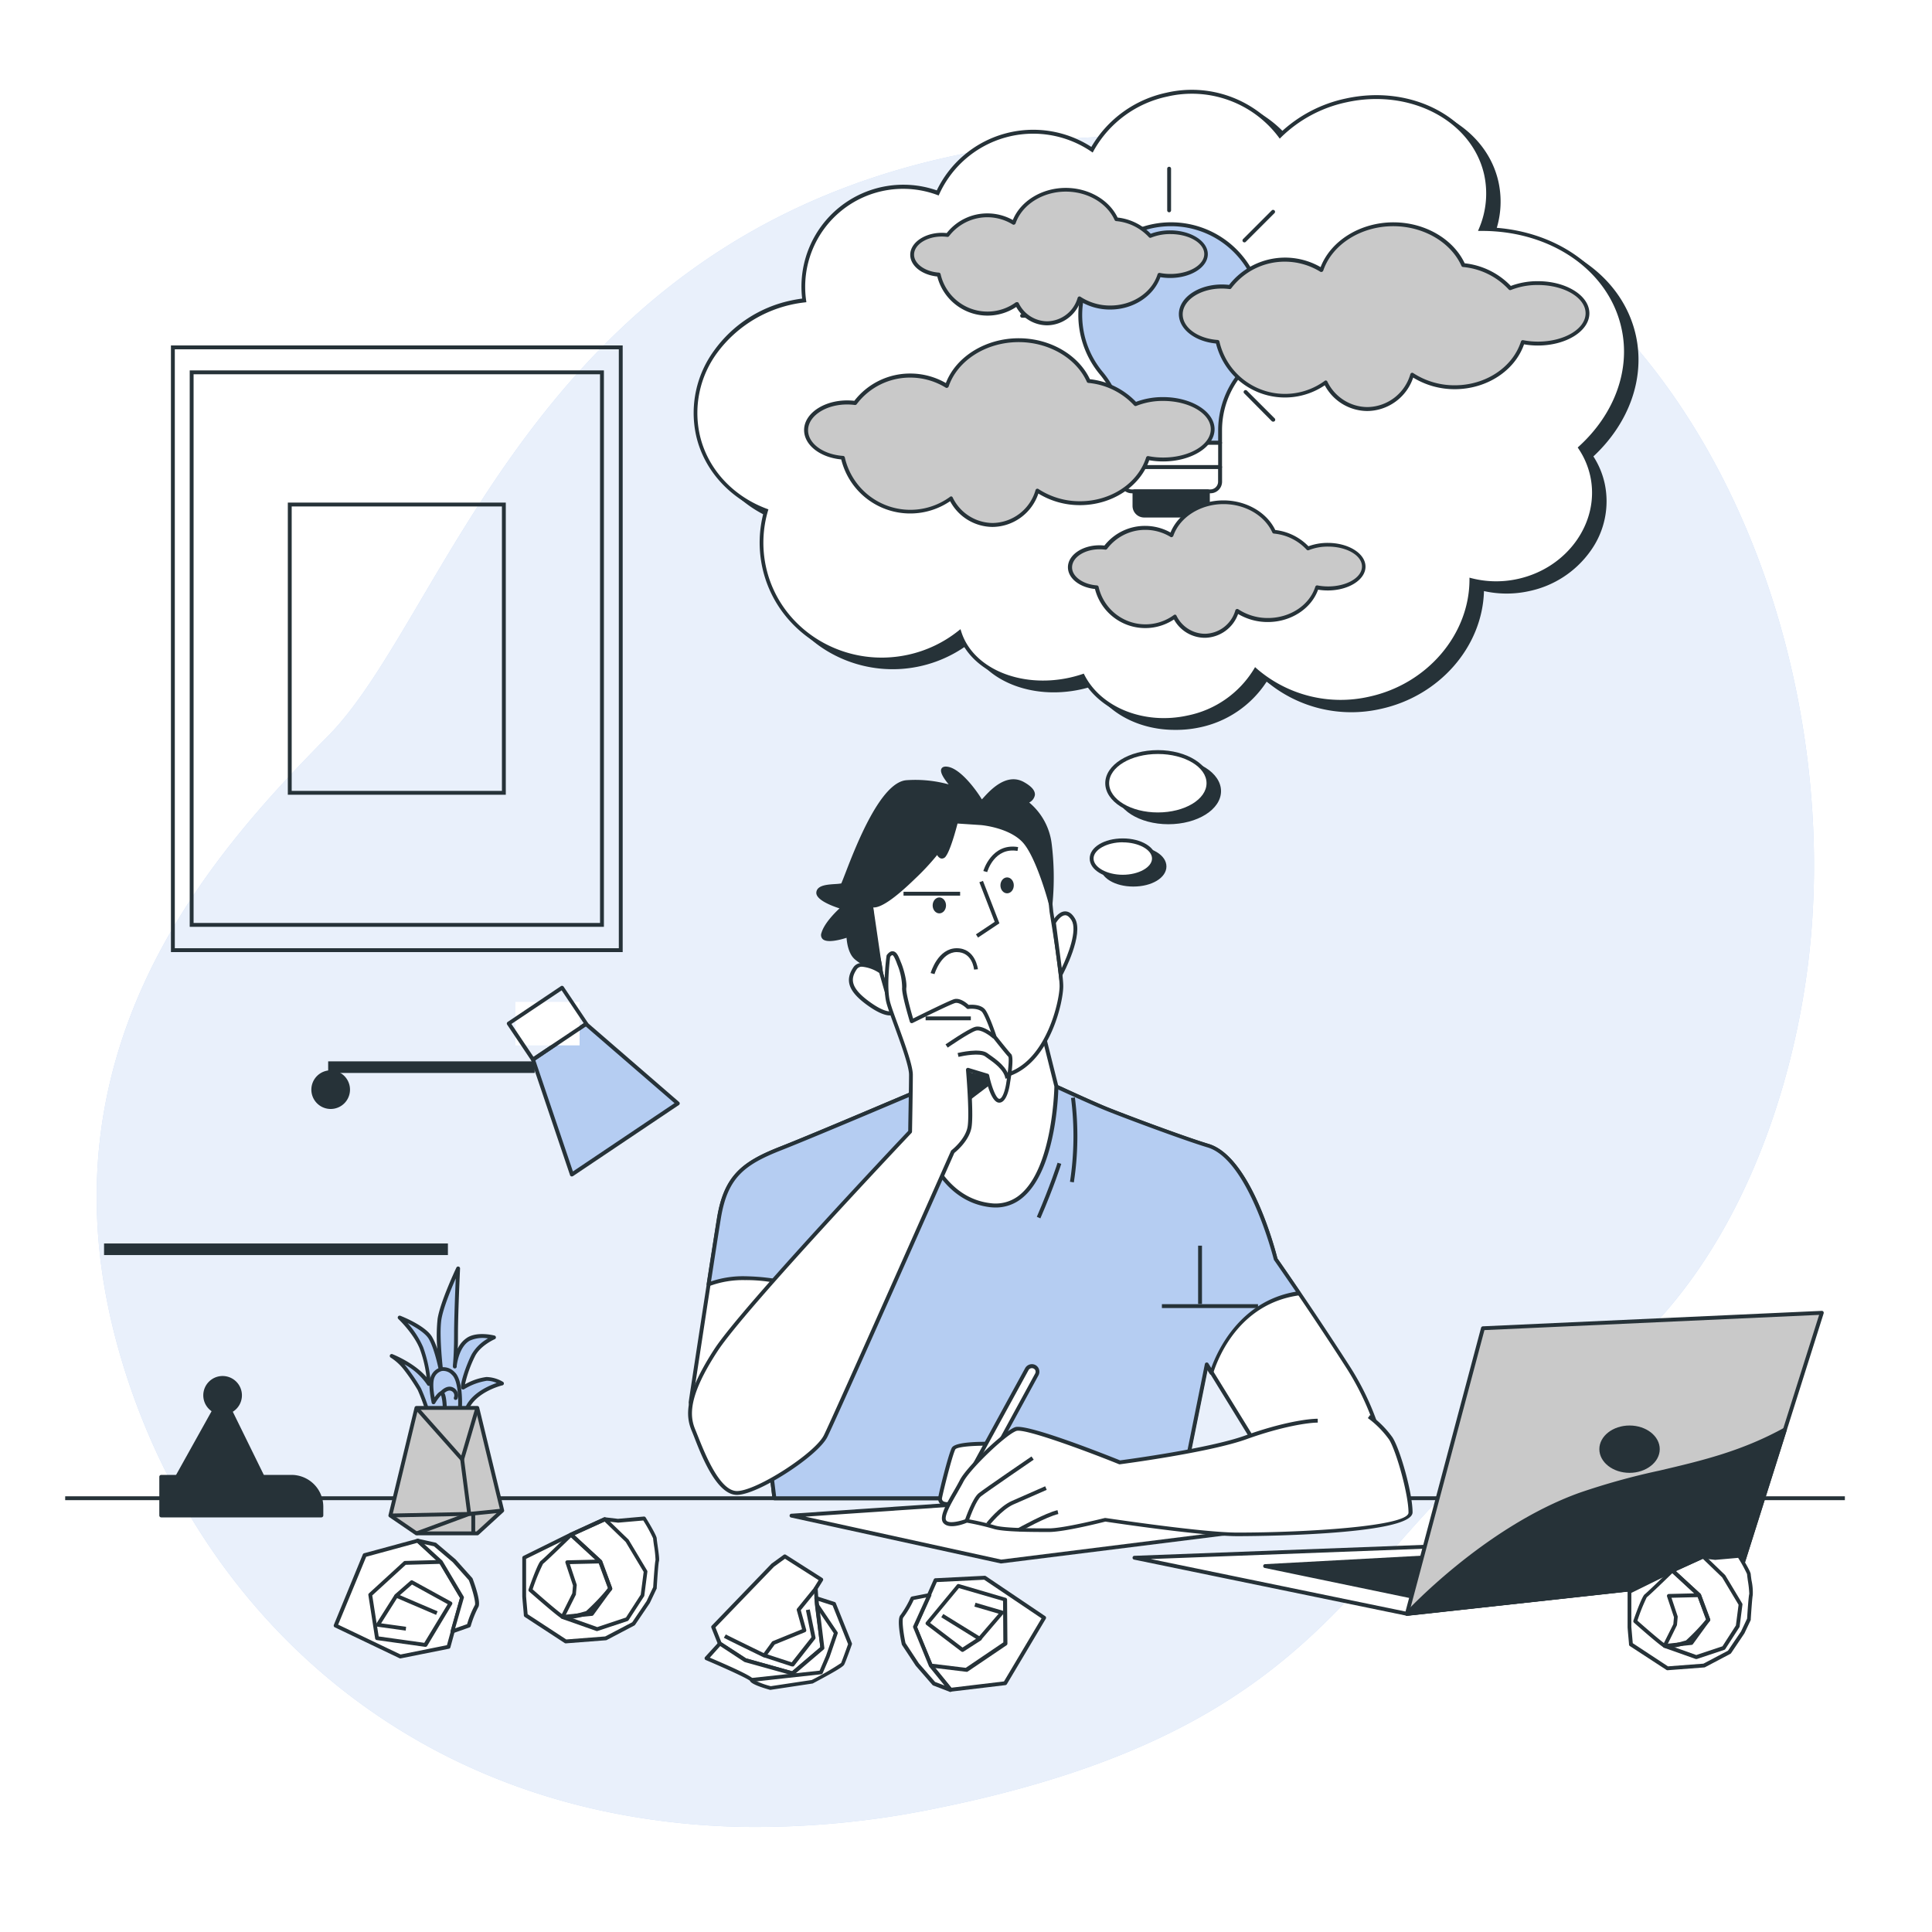 <svg class="animated" id="freepik_stories-writers-block" xmlns="http://www.w3.org/2000/svg" viewBox="0 0 500 500" version="1.1" xmlns:xlink="http://www.w3.org/1999/xlink" xmlns:svgjs="http://svgjs.com/svgjs"><style>svg#freepik_stories-writers-block:not(.animated) .animable {opacity: 0;}svg#freepik_stories-writers-block.animated #freepik--background-simple--inject-2 {animation: 1s 1 forwards cubic-bezier(.36,-0.01,.5,1.38) zoomIn;animation-delay: 0s;}svg#freepik_stories-writers-block.animated #freepik--Picture--inject-2 {animation: 1s 1 forwards cubic-bezier(.36,-0.01,.5,1.38) zoomIn;animation-delay: 0s;}svg#freepik_stories-writers-block.animated #freepik--Plant--inject-2 {animation: 1s 1 forwards cubic-bezier(.36,-0.01,.5,1.38) slideDown;animation-delay: 0s;}svg#freepik_stories-writers-block.animated #freepik--Character--inject-2 {animation: 1s 1 forwards cubic-bezier(.36,-0.01,.5,1.38) lightSpeedRight;animation-delay: 0s;}svg#freepik_stories-writers-block.animated #freepik--Device--inject-2 {animation: 1s 1 forwards cubic-bezier(.36,-0.01,.5,1.38) lightSpeedLeft;animation-delay: 0s;}svg#freepik_stories-writers-block.animated #freepik--paper-balls--inject-2 {animation: 1s 1 forwards cubic-bezier(.36,-0.01,.5,1.38) slideUp;animation-delay: 0s;}svg#freepik_stories-writers-block.animated #freepik--Lamp--inject-2 {animation: 1s 1 forwards cubic-bezier(.36,-0.01,.5,1.38) slideLeft;animation-delay: 0s;}svg#freepik_stories-writers-block.animated #freepik--speech-bubble--inject-2 {animation: 1s 1 forwards cubic-bezier(.36,-0.01,.5,1.38) slideUp,1.5s Infinite  linear floating;animation-delay: 0s,1s;}svg#freepik_stories-writers-block.animated #freepik--light-bulb--inject-2 {animation: 1s 1 forwards cubic-bezier(.36,-0.01,.5,1.38) slideUp,1.5s Infinite  linear floating;animation-delay: 0s,1s;}svg#freepik_stories-writers-block.animated #freepik--Clouds--inject-2 {animation: 1s 1 forwards cubic-bezier(.36,-0.01,.5,1.38) slideUp,1.5s Infinite  linear floating;animation-delay: 0s,1s;}            @keyframes zoomIn {                0% {                    opacity: 0;                    transform: scale(0.5);                }                100% {                    opacity: 1;                    transform: scale(1);                }            }                    @keyframes slideDown {                0% {                    opacity: 0;                    transform: translateY(-30px);                }                100% {                    opacity: 1;                    transform: translateY(0);                }            }                    @keyframes lightSpeedRight {              from {                transform: translate3d(50%, 0, 0) skewX(-20deg);                opacity: 0;              }              60% {                transform: skewX(10deg);                opacity: 1;              }              80% {                transform: skewX(-2deg);              }              to {                opacity: 1;                transform: translate3d(0, 0, 0);              }            }                    @keyframes lightSpeedLeft {              from {                transform: translate3d(-50%, 0, 0) skewX(20deg);                opacity: 0;              }              60% {                transform: skewX(-10deg);                opacity: 1;              }              80% {                transform: skewX(2deg);              }              to {                opacity: 1;                transform: translate3d(0, 0, 0);              }            }                    @keyframes slideUp {                0% {                    opacity: 0;                    transform: translateY(30px);                }                100% {                    opacity: 1;                    transform: inherit;                }            }                    @keyframes slideLeft {                0% {                    opacity: 0;                    transform: translateX(-30px);                }                100% {                    opacity: 1;                    transform: translateX(0);                }            }                    @keyframes floating {                0% {                    opacity: 1;                    transform: translateY(0px);                }                50% {                    transform: translateY(-10px);                }                100% {                    opacity: 1;                    transform: translateY(0px);                }            }        </style><g id="freepik--background-simple--inject-2" class="animable" style="transform-origin: 247.245px 254.028px;"><path d="M468.07,248.19c-4.91,41.61-23.91,90-61.85,112.21C348.89,394,353.69,445.65,241.79,468.1a229.81,229.81,0,0,1-49.62,4.69,191,191,0,0,1-24.35-2C96.7,460.42,48.84,411,31.28,351.31c-23.11-78.48,23-129.86,53.61-160.82s53-127.41,162.82-150.36a222.78,222.78,0,0,1,51-4.84c39.08,1,81.7,13.79,111.19,40.57q3.33,3,6.47,6.25C457.35,124.19,474.77,191.47,468.07,248.19Z" style="fill: rgb(181, 205, 242); transform-origin: 247.245px 254.028px;" id="elv8mtk5b2tw" class="animable"></path><g id="elyxvkooumrg"><path d="M468.07,248.19c-4.91,41.61-23.91,90-61.85,112.21C348.89,394,353.69,445.65,241.79,468.1a229.81,229.81,0,0,1-49.62,4.69,191,191,0,0,1-24.35-2C96.7,460.42,48.84,411,31.28,351.31c-23.11-78.48,23-129.86,53.61-160.82s53-127.41,162.82-150.36a222.78,222.78,0,0,1,51-4.84c39.08,1,81.7,13.79,111.19,40.57q3.33,3,6.47,6.25C457.35,124.19,474.77,191.47,468.07,248.19Z" style="fill: rgb(255, 255, 255); opacity: 0.7; transform-origin: 247.245px 254.028px;" class="animable"></path></g></g><g id="freepik--Table--inject-2" class="animable" style="transform-origin: 247.16px 387.74px;"><rect x="16.87" y="387.24" width="460.58" height="1" style="fill: rgb(38, 50, 56); transform-origin: 247.16px 387.74px;" id="elgj84bncgje" class="animable"></rect></g><g id="freepik--Picture--inject-2" class="animable" style="transform-origin: 102.695px 167.9px;"><path d="M161.15,246.4H44.24v-157H161.15Zm-115.91-1H160.15v-155H45.24Z" style="fill: rgb(38, 50, 56); transform-origin: 102.695px 167.9px;" id="elfsf7vlp05ho" class="animable"></path><path d="M156.29,239.86H49.1v-144H156.29Zm-106.19-1H155.29v-142H50.1Z" style="fill: rgb(38, 50, 56); transform-origin: 102.695px 167.86px;" id="elvg0ra040ixb" class="animable"></path><path d="M130.9,205.68H74.49V130.07H130.9Zm-55.41-1H129.9V131.07H75.49Z" style="fill: rgb(38, 50, 56); transform-origin: 102.695px 167.875px;" id="eln41tn2tl7hm" class="animable"></path></g><g id="freepik--Plant--inject-2" class="animable animator-active" style="transform-origin: 115.5px 362.557px;"><path d="M111,366.41a49.28,49.28,0,0,0-2.44-6.87,51.42,51.42,0,0,0-3.64-5.37,13.57,13.57,0,0,0-3.55-3.25s7,2.74,9.69,7.3a35,35,0,0,0-2-9.38c-1.65-4.08-5.65-7.86-5.65-7.86s6.19,2.39,7.91,5.17,2.9,9.15,2.9,9.15-1.18-9.55-.49-13.92,4.81-13.11,4.81-13.11-.54,11.49-.54,17.05a77.06,77.06,0,0,1-.34,8.34s.44-5.29,3.63-7.11c2.51-1.43,6.54-.4,6.54-.4s-3.78,1.61-5.32,4.57c-1.91,3.68-3.25,8.95-2.59,8.38a15.78,15.78,0,0,1,6-2.2,8.42,8.42,0,0,1,4,1.17s-8.6,2-9.63,8.34Z" style="fill: rgb(181, 205, 242); transform-origin: 115.645px 347.34px;" id="el8n396nog8rr" class="animable"></path><path d="M120.28,366.91H111a.5.5,0,0,1-.49-.38,47.51,47.51,0,0,0-2.41-6.79,51.19,51.19,0,0,0-3.58-5.27,13.23,13.23,0,0,0-3.4-3.12.5.5,0,0,1-.2-.65.51.51,0,0,1,.63-.25c.26.1,5.69,2.25,8.83,5.95a31.56,31.56,0,0,0-1.76-7.37c-1.59-3.93-5.49-7.64-5.53-7.68a.5.5,0,0,1-.08-.63.5.5,0,0,1,.6-.2c.26.1,6.37,2.48,8.16,5.37a16.19,16.19,0,0,1,1.4,3.22,41.62,41.62,0,0,1,.08-7.81c.69-4.39,4.69-12.88,4.86-13.24a.49.49,0,0,1,.57-.27.49.49,0,0,1,.38.5c0,.12-.54,11.54-.54,17,0,1.43,0,2.67-.06,3.73a6.73,6.73,0,0,1,2.61-2.94c2.64-1.51,6.73-.49,6.9-.44a.48.48,0,0,1,.37.44.48.48,0,0,1-.3.5s-3.63,1.58-5.07,4.34a31.89,31.89,0,0,0-2.63,7.34,15.16,15.16,0,0,1,5.53-1.89,8.81,8.81,0,0,1,4.29,1.24.49.49,0,0,1,.24.51.5.5,0,0,1-.38.41c-.08,0-8.28,2-9.25,7.93A.5.5,0,0,1,120.28,366.91Zm-8.9-1h8.49c1-4.87,6.22-7.14,8.66-8a6,6,0,0,0-2.58-.56,15.81,15.81,0,0,0-5.75,2.13.54.54,0,0,1-.69,0c-.87-.69,1.36-6.7,2.57-9a11.13,11.13,0,0,1,4.22-4.1,8.16,8.16,0,0,0-4.74.59c-2.58,1.47-3.24,5.54-3.36,6.51,0,.14,0,.22,0,.23a.5.5,0,0,1-.55.44.49.49,0,0,1-.44-.54s0-.12,0-.28c.08-.81.31-3.5.31-8,0-3.89.27-10.74.43-14.47-1.27,2.89-3.26,7.75-3.71,10.61-.67,4.25.48,13.69.49,13.78a.5.5,0,0,1-1,.15c0-.06-1.18-6.31-2.83-9-1-1.56-3.52-3-5.41-4a23.69,23.69,0,0,1,4,6.19,34.93,34.93,0,0,1,2,9.54.5.5,0,0,1-.36.51.49.49,0,0,1-.57-.23,16.57,16.57,0,0,0-5.9-5.32c.19.22.39.46.58.71a51.6,51.6,0,0,1,3.71,5.48A51.47,51.47,0,0,1,111.38,365.91Zm8.29-7.22-.06,0Z" style="fill: rgb(38, 50, 56); transform-origin: 115.639px 347.342px;" id="el0ijf0q7o7fcv" class="animable"></path><path d="M119.06,363.87s.32-6.55-1.76-8.47-4.3-1.21-5.27.8.16,6.71.16,6.71,1.44-2.39,2.08-2.39.8,3.35.8,3.35" style="fill: rgb(181, 205, 242); transform-origin: 115.357px 359.071px;" id="elz7oar08y4m9" class="animable"></path><path d="M115.07,364.37a.5.5,0,0,1-.5-.48,12.23,12.23,0,0,0-.41-2.8,11,11,0,0,0-1.54,2.08.5.5,0,0,1-.5.24.49.49,0,0,1-.41-.38c0-.2-1.17-4.89-.13-7a3.76,3.76,0,0,1,2.6-2.16,4,4,0,0,1,3.46,1.21c2.23,2,1.93,8.58,1.92,8.86a.49.49,0,0,1-.52.47.5.5,0,0,1-.48-.52c.09-1.76,0-6.64-1.6-8.08a3,3,0,0,0-2.59-1,2.77,2.77,0,0,0-1.89,1.61c-.56,1.17-.32,3.57,0,5.19.61-.86,1.28-1.59,1.83-1.59.33,0,1.11,0,1.3,3.83a.5.5,0,0,1-.48.52Z" style="fill: rgb(38, 50, 56); transform-origin: 115.364px 359.121px;" id="eltfl120fbl1" class="animable"></path><path d="M117.94,362.29l-.19,0a.52.52,0,0,1-.27-.66,1.25,1.25,0,0,0-.58-1.6c-1.05-.59-2.23.82-2.25.83a.49.49,0,0,1-.7.07.5.5,0,0,1-.07-.7c.07-.09,1.73-2.07,3.51-1.08a2.26,2.26,0,0,1,1,2.86A.5.5,0,0,1,117.94,362.29Z" style="fill: rgb(38, 50, 56); transform-origin: 116.168px 360.582px;" id="elptlscp0f9a7" class="animable"></path><polygon points="123.53 396.84 107.78 396.84 101.02 392.21 107.78 364.37 123.53 364.37 129.97 390.94 123.53 396.84" style="fill: rgb(201, 201, 201); transform-origin: 115.495px 380.605px;" id="el9zgjnpuf43i" class="animable"></polygon><path d="M123.53,397.34H107.78a.47.47,0,0,1-.28-.09l-6.76-4.62a.5.5,0,0,1-.2-.53l6.75-27.85a.51.51,0,0,1,.49-.38h15.75a.49.49,0,0,1,.48.38l6.45,26.57a.5.5,0,0,1-.15.49l-6.44,5.9A.55.55,0,0,1,123.53,397.34Zm-15.6-1h15.4l6.09-5.57-6.28-25.9h-15L101.59,392Z" style="fill: rgb(38, 50, 56); transform-origin: 115.5px 380.605px;" id="ele2mbgg746zd" class="animable"></path><polygon points="119.83 378.69 107.4 364.7 108.15 364.04 119.38 376.68 123.05 364.23 124.01 364.51 119.83 378.69" style="fill: rgb(38, 50, 56); transform-origin: 115.705px 371.365px;" id="elfxdhzdq1zy6" class="animable"></polygon><polygon points="101.03 392.71 101.01 391.71 120.87 391.31 119.11 377.75 120.1 377.62 122 392.28 101.03 392.71" style="fill: rgb(38, 50, 56); transform-origin: 111.505px 385.165px;" id="elh2oy75pgzz" class="animable"></polygon><polygon points="107.95 397.31 107.61 396.37 121.38 391.3 129.92 390.44 130.02 391.44 121.55 392.29 107.95 397.31" style="fill: rgb(38, 50, 56); transform-origin: 118.815px 393.875px;" id="elxkbp814hykq" class="animable"></polygon><g id="el0a4zqj637r7q"><rect x="121.98" y="391.59" width="1" height="5.47" style="fill: rgb(38, 50, 56); transform-origin: 122.48px 394.325px; transform: rotate(-22.55deg);" class="animable"></rect></g></g><g id="freepik--Sheet--inject-2" class="animable" style="transform-origin: 267.072px 395.605px;"><polygon points="280.77 387.09 204.9 392.25 259.09 404.12 329.28 395.35 280.77 387.09" style="fill: rgb(255, 255, 255); transform-origin: 267.09px 395.605px;" id="elmyosgftnp0c" class="animable"></polygon><path d="M259.09,404.62H259l-54.19-11.87a.5.5,0,0,1,.07-1l75.87-5.16h.12l48.52,8.25a.51.51,0,0,1,.41.51.49.49,0,0,1-.43.48l-70.2,8.78Zm-50.67-12.11,50.69,11.11,66.75-8.35-45.12-7.68Z" style="fill: rgb(38, 50, 56); transform-origin: 267.072px 395.605px;" id="elg3aibyt502" class="animable"></path></g><g id="freepik--Character--inject-2" class="animable" style="transform-origin: 271.824px 297.976px;"><path d="M240.63,281.09S212,293.33,202.16,297.17s-14.34,7.35-16.08,18.19-7.35,47.55-7.35,47.55,1.4,8.74,9.09,11.54S199,376.2,199,376.2l1.4,11.54H305.32l7-34.62,19.58,31.82,27.63-.7a68.66,68.66,0,0,0-10.84-30.77c-10.15-15.74-18.54-27.62-18.54-27.62s-6.45-26.06-17.48-29.38c-6.44-1.93-22.73-8-26.93-9.79s-12.32-5.5-12.32-5.5Z" style="fill: rgb(255, 255, 255); transform-origin: 269.13px 334.415px;" id="elnwsxyhdspak" class="animable"></path><path d="M305.32,388.24H200.41a.5.5,0,0,1-.49-.44l-1.34-11c-1.3.19-4.82.35-10.93-1.87-7.87-2.87-9.35-11.56-9.41-11.93a.38.38,0,0,1,0-.15c0-.37,5.61-36.85,7.34-47.56,1.79-11.08,6.51-14.69,16.4-18.57,9.67-3.8,38.16-16,38.45-16.08a.3.3,0,0,1,.2,0l32.78.09a.54.54,0,0,1,.21.05c.08,0,8.17,3.77,12.31,5.49s20.41,7.83,26.87,9.77c11,3.3,17.31,27.67,17.81,29.64.73,1.05,8.87,12.66,18.48,27.57a69.7,69.7,0,0,1,10.92,31,.49.49,0,0,1-.13.36.48.48,0,0,1-.35.16l-27.63.7a.54.54,0,0,1-.44-.24l-18.91-30.74-6.74,33.38A.51.51,0,0,1,305.32,388.24Zm-104.46-1H304.91L311.82,353a.5.5,0,0,1,.91-.16l19.44,31.57,26.81-.68a69.76,69.76,0,0,0-10.72-30c-10-15.54-18.44-27.49-18.53-27.61a.46.46,0,0,1-.07-.16c-.07-.26-6.51-25.82-17.15-29-6.48-1.95-22.88-8.1-27-9.81-3.91-1.62-11.3-5-12.24-5.46l-32.57-.09c-1.83.78-29,12.35-38.39,16.05-9.71,3.81-14.05,7.13-15.77,17.8-1.69,10.46-7,45.51-7.33,47.46.16.84,1.8,8.55,8.76,11.08,7.39,2.69,10.84,1.75,10.87,1.74a.52.52,0,0,1,.42.06.51.51,0,0,1,.22.36Z" style="fill: rgb(38, 50, 56); transform-origin: 269.122px 334.431px;" id="el99i37k4mjx" class="animable"></path><path d="M330.14,325.85s-6.45-26.06-17.48-29.38c-6.44-1.93-22.73-8-26.93-9.79s-12.32-5.5-12.32-5.5l-32.78-.09S212,293.33,202.16,297.17s-14.34,7.35-16.08,18.19c-.58,3.59-1.58,10-2.67,17a25.56,25.56,0,0,1,9.4-1.59c8.36.17,12.3,1.81,12.3,1.81L199,376.2l1.4,11.54H305.32l7-34.62,1.29,2.1c1.14-3.64,6.7-18.31,22.64-20.54C332.51,329.21,330.14,325.85,330.14,325.85Z" style="fill: rgb(181, 205, 242); transform-origin: 259.83px 334.415px;" id="el28uvkixjgdm" class="animable"></path><path d="M305.32,388.24H200.41a.5.5,0,0,1-.49-.44l-1.4-11.54a.29.29,0,0,1,0-.13l6-43.2a40.16,40.16,0,0,0-11.76-1.64,24.83,24.83,0,0,0-9.21,1.56.49.49,0,0,1-.49-.09.48.48,0,0,1-.18-.46c1.08-7,2.08-13.43,2.66-17,1.79-11.08,6.51-14.69,16.4-18.57,9.67-3.8,38.16-16,38.45-16.08a.3.3,0,0,1,.2,0l32.78.09a.54.54,0,0,1,.21.05c.08,0,8.17,3.77,12.31,5.49s20.41,7.83,26.87,9.77c11,3.3,17.31,27.67,17.81,29.64.37.54,2.66,3.8,6,8.77a.51.51,0,0,1,0,.49.5.5,0,0,1-.38.29c-15.44,2.15-20.92,16-22.23,20.19a.51.51,0,0,1-.41.35.49.49,0,0,1-.49-.24l-.63-1-6.74,33.38A.51.51,0,0,1,305.32,388.24Zm-104.46-1H304.91L311.82,353a.5.5,0,0,1,.91-.16l.74,1.19c1.61-4.48,7.43-17.3,21.91-19.74-3.43-5-5.62-8.14-5.65-8.18a.46.46,0,0,1-.07-.16c-.07-.26-6.51-25.82-17.15-29-6.48-1.95-22.88-8.1-27-9.81-3.91-1.62-11.3-5-12.24-5.46l-32.57-.09c-1.83.78-29,12.35-38.39,16.05-9.71,3.81-14.05,7.13-15.77,17.8-.56,3.44-1.5,9.52-2.53,16.19a26,26,0,0,1,8.78-1.34c8.36.17,12.32,1.78,12.48,1.84a.5.5,0,0,1,.3.54l-6.08,43.53Z" style="fill: rgb(38, 50, 56); transform-origin: 259.753px 334.436px;" id="el8njphkhslmv" class="animable"></path><path d="M277.91,306l-1-.16a77.68,77.68,0,0,0,.27-21.68l1-.15A78.52,78.52,0,0,1,277.91,306Z" style="fill: rgb(38, 50, 56); transform-origin: 277.867px 295.005px;" id="elnpixqsky28" class="animable"></path><path d="M269.25,315.31l-.92-.4c3.45-8,5.35-13.91,5.37-14l.95.3C274.64,301.3,272.72,307.29,269.25,315.31Z" style="fill: rgb(38, 50, 56); transform-origin: 271.49px 308.11px;" id="elaoagavtm0bw" class="animable"></path><g id="elul5un9zrib9"><rect x="300.7" y="337.52" width="24.87" height="1" style="fill: rgb(38, 50, 56); transform-origin: 313.135px 338.02px; transform: rotate(-85.64deg);" class="animable"></rect></g><rect x="310.07" y="322.38" width="1" height="15.1" style="fill: rgb(38, 50, 56); transform-origin: 310.57px 329.93px;" id="elx7iv12u3p2" class="animable"></rect><path d="M236.61,266.68l.22,20.13s2.81,23.16,19.48,25.11,17.1-30.74,17.1-30.74l-3.47-13.85s-3,9.09-16.66,6.71S236.61,266.68,236.61,266.68Z" style="fill: rgb(255, 255, 255); transform-origin: 255.01px 289.342px;" id="elkc97acx2njo" class="animable"></path><path d="M257.71,312.5a14.44,14.44,0,0,1-1.46-.08c-16.86-2-19.89-25.31-19.92-25.55l-.24-22,.95,1.55c.05.09,3.21,4.84,16.32,7.13s16-6,16.11-6.38l.54-1.61,3.9,15.56v.07c0,.85-.38,21-9,28.54A10.71,10.71,0,0,1,257.71,312.5ZM237.12,268l.21,18.77c0,.17,2.95,22.73,19,24.61a9.82,9.82,0,0,0,7.93-2.44c8-7,8.59-26.47,8.61-27.74l-3.11-12.47c-1.48,2.5-5.9,7.63-16.6,5.76C243.23,272.79,238.83,269.69,237.12,268Z" style="fill: rgb(38, 50, 56); transform-origin: 255px 288.685px;" id="eldvzg9k6mijf" class="animable"></path><path d="M264.25,274.18l.07-1.11c-2.52,1.18-6.07,1.84-11,1-13.64-2.38-16.67-7.36-16.67-7.36l.22,20.13a42.71,42.71,0,0,0,1.76,7.43C243.67,289.12,264.25,274.18,264.25,274.18Z" style="fill: rgb(38, 50, 56); transform-origin: 250.485px 280.49px;" id="elw74zka4c1ke" class="animable"></path><path d="M238.59,294.74h-.11a.5.5,0,0,1-.36-.33,43.87,43.87,0,0,1-1.79-7.53l-.22-20.18a.51.51,0,0,1,.36-.49.51.51,0,0,1,.57.22c0,.05,3.15,4.83,16.32,7.13,4.24.74,7.85.42,10.75-.94a.5.5,0,0,1,.71.49l-.08,1.11a.51.51,0,0,1-.2.38c-.21.15-20.6,15-25.59,20A.49.49,0,0,1,238.59,294.74Zm-1.26-7.93a42,42,0,0,0,1.49,6.51c5.59-5.29,22.81-17.86,24.94-19.4v-.07a19.4,19.4,0,0,1-10.58.68c-10-1.74-14.36-4.84-16.07-6.49l.21,18.77Z" style="fill: rgb(38, 50, 56); transform-origin: 250.466px 280.466px;" id="elrkap4cdq6a" class="animable"></path><path d="M228,251.53s4.33,15.8,7.14,18.18,16,11.91,26.19,8.23,13.42-19.05,13.42-22.73S272.11,236,272.11,236s-1.09-11.69-2.17-15.16-3.24-8.22-11.69-10.39-15.36,0-18,1.74S225.35,234,225.35,234Z" style="fill: rgb(255, 255, 255); transform-origin: 250.05px 244.158px;" id="elrzzw761x6a" class="animable"></path><path d="M256.22,279.28c-10.45,0-21.32-9.08-21.45-9.19-2.9-2.45-7.12-17.78-7.3-18.43a.13.13,0,0,1,0-.06l-2.6-17.53a.48.48,0,0,1,.07-.33c.5-.83,12.42-20.25,15.08-22,2.44-1.63,9.42-4.1,18.37-1.8,8.37,2.15,10.83,6.86,12,10.73,1.09,3.47,2.14,14.77,2.19,15.25s2.59,15.63,2.59,19.31c0,4-3.29,19.41-13.75,23.2A15.31,15.31,0,0,1,256.22,279.28Zm-27.78-27.85c1.2,4.37,4.77,16,7,17.9,4,3.4,16.45,11.48,25.69,8.14,9.82-3.55,13.09-18.55,13.09-22.26s-2.56-19-2.59-19.18-1.09-11.71-2.14-15.09c-1.21-3.84-3.49-8-11.34-10.05s-14.88-.13-17.56,1.66c-2,1.36-11.21,15.87-14.69,21.55Z" style="fill: rgb(38, 50, 56); transform-origin: 250.017px 244.143px;" id="el57fglml0rty" class="animable"></path><polygon points="253.12 242.64 252.57 241.81 257.43 238.57 253.46 228.33 254.39 227.97 258.65 238.95 253.12 242.64" style="fill: rgb(38, 50, 56); transform-origin: 255.61px 235.305px;" id="el0w6h0lbitbt" class="animable"></polygon><path d="M241.85,252.1l-1-.27c.08-.27,1.89-6.43,6.76-6.43s5.47,5.38,5.47,5.44l-1,.09c0-.19-.46-4.53-4.48-4.53S241.87,252,241.85,252.1Z" style="fill: rgb(38, 50, 56); transform-origin: 246.965px 248.75px;" id="elqqtchwisya" class="animable"></path><g id="eln24w96c6pf"><rect x="233.83" y="230.79" width="14.65" height="1" style="fill: rgb(38, 50, 56); transform-origin: 241.155px 231.29px; transform: rotate(-12.8deg);" class="animable"></rect></g><path d="M255.49,225.69l-1-.27c0-.07,2.15-7.35,9-6.2l-.16,1C257.4,219.22,255.56,225.43,255.49,225.69Z" style="fill: rgb(38, 50, 56); transform-origin: 258.99px 222.393px;" id="el4wwo1fs698f" class="animable"></path><ellipse cx="243.1" cy="234.32" rx="1.73" ry="2.06" style="fill: rgb(38, 50, 56); transform-origin: 243.1px 234.32px;" id="elpb1gc04oi3" class="animable"></ellipse><ellipse cx="260.64" cy="229.13" rx="1.73" ry="2.06" style="fill: rgb(38, 50, 56); transform-origin: 260.64px 229.13px;" id="elih5u3mjjv69" class="animable"></ellipse><path d="M253.93,213l-6.5-.43s-1.73,6.93-3,8.66-2.16-2.17-2.16-2.17,3.89-1.51-5.85,8-11,6.93-11,6.93,1.09,11.47,1.74,13.2a20.27,20.27,0,0,1,.86,4.33s-4.54-1.95-6.49-3.68-2-5.84-2-5.84-7.36,2.59-6.49-.44,5.19-6.71,5.19-6.71-6.71-1.94-6.49-3.89,5.63-1.52,6.27-1.95,8.66-26.19,16.67-26.62,12.56,1.73,12.56,1.73-5.63-5.85-1.95-5.2,8.44,8,8.66,8.66,5.41-7.79,10.82-4.76.65,4.76.65,4.76a15.69,15.69,0,0,1,6.27,10.82,69.48,69.48,0,0,1,.22,15.37s-3.25-12.34-6.93-16.23S253.93,213,253.93,213Z" style="fill: rgb(38, 50, 56); transform-origin: 241.984px 225.195px;" id="els88d1s4ag1" class="animable"></path><path d="M228,252a.48.48,0,0,1-.2,0c-.18-.08-4.64-2-6.62-3.77-1.61-1.43-2-4.23-2.09-5.53-1.57.5-5,1.43-6.18.34a1.48,1.48,0,0,1-.32-1.59c.69-2.43,3.4-5.17,4.68-6.36-2.17-.7-6.21-2.27-6-4.17s3-2,5.07-2.14a13.14,13.14,0,0,0,1.38-.15c.17-.34.6-1.46,1.06-2.64,2.74-7.1,9.16-23.72,15.9-24.08A32.48,32.48,0,0,1,245.52,203c-1.17-1.4-2.36-3.16-1.88-4.06.26-.48.83-.65,1.71-.49,3.46.61,7.61,6.49,8.75,8.43l.41-.43c1.8-2,6-6.54,10.48-4.05,2,1.12,2.93,2.22,2.84,3.35a2.69,2.69,0,0,1-1.47,1.94,16.5,16.5,0,0,1,5.81,10.66,71,71,0,0,1,.22,15.5.5.5,0,0,1-.46.44.49.49,0,0,1-.52-.37c0-.12-3.26-12.26-6.81-16s-10.49-4.37-10.71-4.39l-6.08-.4c-.39,1.53-1.84,6.87-3,8.43a1.24,1.24,0,0,1-1.27.62,1.72,1.72,0,0,1-1-.91,62.31,62.31,0,0,1-5.77,6.19c-5.14,5-8.86,7.57-10.81,7.38.36,3.63,1.15,11,1.62,12.22a19.91,19.91,0,0,1,.9,4.46.51.51,0,0,1-.21.45A.5.5,0,0,1,228,252Zm-8.44-10.52a.52.52,0,0,1,.29.09.49.49,0,0,1,.21.41s0,3.91,1.78,5.47a26.69,26.69,0,0,0,5.57,3.23,17,17,0,0,0-.74-3.33c-.67-1.78-1.72-12.86-1.76-13.34a.47.47,0,0,1,.36-.52.49.49,0,0,1,.58.25s.08,0,.31,0c.78,0,3.3-.62,9.93-7.11a52.63,52.63,0,0,0,6-6.52,8.82,8.82,0,0,1-.29-1,.5.5,0,0,1,.31-.57,1.07,1.07,0,0,1,1.32.22c.15.23.33.52-.23,1.47.22.51.45.86.59.88s.09,0,.26-.24c1-1.36,2.47-6.58,2.95-8.48a.5.5,0,0,1,.51-.38l6.5.43h0c.31,0,7.59.72,11.36,4.7,2.68,2.85,5.09,9.87,6.27,13.76a66.92,66.92,0,0,0-.42-12.48A15.38,15.38,0,0,0,265.13,208a.49.49,0,0,1-.23-.47.51.51,0,0,1,.33-.42c.42-.16,1.54-.73,1.6-1.47s-.77-1.51-2.33-2.38c-3.77-2.11-7.48,1.91-9.26,3.84-.77.84-1,1.09-1.39,1a.58.58,0,0,1-.4-.36c-.24-.64-4.88-7.73-8.27-8.33-.53-.09-.67,0-.67,0-.15.44,1.3,2.53,3.07,4.36a.51.51,0,0,1,0,.64.5.5,0,0,1-.62.16s-4.55-2.1-12.31-1.68c-6.1.33-12.59,17.12-15,23.44-1,2.68-1.15,2.94-1.39,3.1a4.89,4.89,0,0,1-1.9.33c-1.42.11-4.05.31-4.16,1.25s3.1,2.48,6.14,3.36a.5.5,0,0,1,.35.38.49.49,0,0,1-.17.48s-4.22,3.62-5,6.47c-.13.43,0,.55.05.59.67.63,3.85-.08,5.79-.77Z" style="fill: rgb(38, 50, 56); transform-origin: 241.987px 225.201px;" id="elgre1n1lslzj" class="animable"></path><path d="M228,251.53s-5-3.46-6.71-.87-1.73,5.2,3.25,8.88,6.49,2.6,6.49,2.6Z" style="fill: rgb(255, 255, 255); transform-origin: 225.642px 255.993px;" id="elr1hvor2lzpg" class="animable"></path><path d="M230.26,262.79c-1,0-2.89-.5-6.07-2.85-4.57-3.38-5.58-6.23-3.36-9.55a2.54,2.54,0,0,1,1.72-1.13c2.34-.45,5.55,1.77,5.69,1.86a.52.52,0,0,1,.19.27l3,10.61a.49.49,0,0,1-.19.54A1.72,1.72,0,0,1,230.26,262.79Zm-7-12.59a2.74,2.74,0,0,0-.5,0,1.57,1.57,0,0,0-1.07.7c-1.58,2.37-1.65,4.67,3.13,8.2,3.26,2.41,4.91,2.68,5.57,2.64l-2.84-9.94A9.68,9.68,0,0,0,223.23,250.2Z" style="fill: rgb(38, 50, 56); transform-origin: 225.574px 255.996px;" id="elrv6f9gsb0n" class="animable"></path><path d="M272.76,238.76s2.59-4.76,5-.87-3.24,14.29-3.24,14.29Z" style="fill: rgb(255, 255, 255); transform-origin: 275.559px 244.271px;" id="eli0iov3p61do" class="animable"></path><path d="M274.19,253.78l-1.95-15.12.08-.14c.14-.27,1.48-2.61,3.3-2.66,1,0,1.81.57,2.54,1.77,2.5,4.1-3,14.35-3.23,14.79Zm-.92-14.92,1.51,11.65c1.67-3.49,4.1-9.78,2.53-12.36-.53-.85-1.08-1.29-1.64-1.29h0C274.66,236.88,273.67,238.21,273.27,238.86Z" style="fill: rgb(38, 50, 56); transform-origin: 275.525px 244.82px;" id="el5ju3kyewi83" class="animable"></path><path d="M229.9,247.42s-1.08,8.22,0,12.12,5.84,15.15,5.84,18.61-.21,14.72-.21,14.72-42.86,45.24-50.22,56.5-7.58,16.66-5.84,20.78,5.84,16.23,11.25,16.23,20.56-10,22.95-14.72,32.9-73.59,32.9-73.59,3.68-2.82,4.32-6.28-.43-14.94-.43-14.94l5,1.52s1.3,6.28,3,6.49,2.38-4.54,2.38-4.54,1.08-6.5.43-7.14-3.89-4.77-3.89-4.77-1.73-5.19-2.82-6.71-4.11-1.08-4.11-1.08-2-1.95-3.46-1.51-11,5.19-11,5.19-2.16-7.14-2-8.66-.65-4.76-1.3-6.27S231.41,245.47,229.9,247.42Z" style="fill: rgb(255, 255, 255); transform-origin: 220.025px 316.533px;" id="elxtmfwiqn6je" class="animable"></path><path d="M190.72,386.88c-5.12,0-9-9.64-11-14.82-.26-.66-.49-1.25-.69-1.72-1.63-3.87-2-9.12,5.88-21.25,7.1-10.85,47.49-53.62,50.14-56.42,0-1.51.21-11.35.21-14.52,0-2.19-2.08-7.9-3.75-12.48-.91-2.5-1.7-4.65-2.07-6-1.1-4-.06-12,0-12.32a.51.51,0,0,1,.1-.24c.54-.69,1.06-1,1.6-.91.93.12,1.39,1.29,1.85,2.42.07.19.15.37.22.55.61,1.42,1.58,4.83,1.34,6.54-.14,1,.94,5.12,1.76,7.88,2-1,9.24-4.58,10.59-5,1.51-.44,3.21.95,3.78,1.47.8-.07,3.28-.17,4.34,1.31s2.62,6.06,2.85,6.76c1.14,1.44,3.32,4.16,3.81,4.65.68.69.22,4.5-.3,7.58-.11.86-.82,5.22-2.93,5-1.83-.23-3-4.78-3.4-6.6l-4-1.21c.23,2.62.92,11.32.36,14.33-.63,3.32-3.79,6-4.42,6.5-1.4,3.18-30.54,68.88-32.86,73.5C211.59,376.93,196.07,386.88,190.72,386.88Zm39.66-139.26c-.14,1.09-1,8.3,0,11.79.36,1.31,1.14,3.44,2.05,5.91,1.79,4.91,3.81,10.46,3.81,12.83,0,3.43-.21,14.62-.21,14.73a.54.54,0,0,1-.14.34c-.43.45-42.91,45.33-50.16,56.42-7.7,11.77-7.25,16.87-5.8,20.31.2.48.43,1.07.7,1.74,1.83,4.6,5.65,14.19,10.09,14.19,5,0,20.14-9.72,22.5-14.44s32.58-72.89,32.89-73.58a.55.55,0,0,1,.15-.19s3.54-2.74,4.14-6S250,277,250,276.9a.51.51,0,0,1,.19-.43.48.48,0,0,1,.46-.09l5,1.51a.52.52,0,0,1,.34.38c.59,2.86,1.78,6,2.6,6.1s1.58-2.33,1.83-4.12c.47-2.86.81-6.24.54-6.76-.63-.62-3.77-4.6-3.9-4.77a.38.38,0,0,1-.09-.15c0-.05-1.72-5.14-2.74-6.58-.75-1-2.88-1-3.64-.87a.48.48,0,0,1-.42-.15c-.49-.48-2-1.67-3-1.38-1.17.33-7.68,3.52-11,5.16a.51.51,0,0,1-.42,0,.51.51,0,0,1-.28-.31c-.22-.75-2.19-7.3-2-8.88a16,16,0,0,0-1.27-6L232,249c-.27-.66-.71-1.76-1.05-1.8C230.87,247.17,230.66,247.28,230.38,247.62Z" style="fill: rgb(38, 50, 56); transform-origin: 220.05px 316.532px;" id="elque8eh3rzl" class="animable"></path><g id="el3f58royd30a"><rect x="239.55" y="263.05" width="11.7" height="1" style="fill: rgb(38, 50, 56); transform-origin: 245.4px 263.55px; transform: rotate(-30.07deg);" class="animable"></rect></g><path d="M245.27,271.12l-.57-.83c.23-.15,5.58-3.85,7.53-4.5,2.11-.7,5.15,1.95,5.49,2.25l-.67.75c-.8-.72-3.18-2.5-4.51-2.05C250.73,267.35,245.33,271.08,245.27,271.12Z" style="fill: rgb(38, 50, 56); transform-origin: 251.21px 268.396px;" id="ell0dwgz9uvhi" class="animable"></path><path d="M260.2,279.16c-.32-2.29-3-4.18-4.8-5.43l-.5-.36c-1.29-.91-5.37-.2-6.84.15l-.23-1c.58-.14,5.77-1.33,7.65,0l.49.35c1.93,1.35,4.85,3.39,5.22,6.12Z" style="fill: rgb(38, 50, 56); transform-origin: 254.51px 275.528px;" id="el1nyz614tmrh" class="animable"></path><path d="M258.61,373.72s-11.05-.52-11.91,1.21-3.11,10.7-3.45,12.6,2.41,2.41,4,.69,6-7.43,6-7.43Z" style="fill: rgb(255, 255, 255); transform-origin: 250.916px 381.458px;" id="el5nv5je8a0z8" class="animable"></path><path d="M245,389.76a2.69,2.69,0,0,1-1.17-.25,1.81,1.81,0,0,1-1-2.07c.34-1.91,2.58-10.91,3.49-12.74s9.71-1.61,12.38-1.48a.5.5,0,0,1,.38.8l-5.35,7.08c-.19.24-4.53,5.73-6.07,7.45A3.59,3.59,0,0,1,245,389.76Zm10.22-15.62c-4,0-7.69.34-8,1-.8,1.6-3,10.42-3.41,12.47a.83.83,0,0,0,.48,1,2.38,2.38,0,0,0,2.63-.73c1.52-1.69,6-7.34,6-7.39l4.77-6.31C256.81,374.15,256,374.14,255.17,374.14Z" style="fill: rgb(38, 50, 56); transform-origin: 250.98px 381.448px;" id="elavfn22fm15s" class="animable"></path><path d="M265.76,354.3l-18.54,33.92,3.1.51,18-33a1.47,1.47,0,0,0-.77-2.07h0A1.46,1.46,0,0,0,265.76,354.3Z" style="fill: rgb(255, 255, 255); transform-origin: 257.858px 371.147px;" id="elq2u9aveqkam" class="animable"></path><path d="M250.32,389.23h-.08l-3.11-.52a.51.51,0,0,1-.36-.28.48.48,0,0,1,0-.45l18.55-33.93a2,2,0,0,1,2.4-.89,1.92,1.92,0,0,1,1.15,1.15,2,2,0,0,1-.11,1.62l-18,33A.51.51,0,0,1,250.32,389.23ZM248,387.84l2.06.34,17.84-32.72a1,1,0,0,0,.06-.8,1,1,0,0,0-1.75-.12h0Z" style="fill: rgb(38, 50, 56); transform-origin: 257.853px 371.138px;" id="elrhpdq19vorp" class="animable"></path><path d="M354.24,366.59a25.17,25.17,0,0,1,5.66,5.67c1.89,3,5.12,14.28,5.12,19.14s-35.31,5.66-44.74,5.66S286,393.28,286,393.28s-10.51,2.7-14.56,2.7-11.86,0-14.28-.81a66.3,66.3,0,0,0-7-1.62s-4.32,1.89-5.66.27,2.69-7.28,4.31-10.51,11-12.4,14-13.48,26.95,8.63,26.95,8.63,22.92-3,32.62-6.47,16.45-4.32,18.6-4.32" style="fill: rgb(255, 255, 255); transform-origin: 304.626px 381.825px;" id="el6nbui0zf41h" class="animable"></path><path d="M320.28,397.56c-9.07,0-32.48-3.51-34.21-3.77-1.15.29-10.69,2.69-14.59,2.69-4.17,0-11.94,0-14.44-.84a64.9,64.9,0,0,0-6.79-1.57c-.89.37-4.67,1.8-6.11.07-1.23-1.48.77-4.94,2.71-8.29.59-1,1.14-2,1.54-2.77,1.71-3.41,11.32-12.64,14.3-13.72s24.2,7.38,27.19,8.58c1.87-.24,23.22-3.11,32.38-6.43,9.5-3.42,16.27-4.34,18.77-4.34v1c-2.27,0-9,.9-18.43,4.29-9.64,3.48-32.49,6.46-32.72,6.49a.54.54,0,0,1-.25,0c-9.21-3.72-24.58-9.35-26.6-8.62-2.77,1-12.14,10-13.74,13.23-.42.83-1,1.79-1.57,2.82-1.43,2.47-3.6,6.21-2.81,7.15s4.05,0,5.08-.41a.45.45,0,0,1,.28,0,64.32,64.32,0,0,1,7.08,1.63c2.35.79,10.31.79,14.13.79s14.33-2.66,14.44-2.68a.41.41,0,0,1,.19,0c.25,0,24.88,3.77,34.17,3.77,17.84,0,44.24-1.64,44.24-5.17,0-4.72-3.17-15.93-5-18.87A24.82,24.82,0,0,0,354,367l.58-.81a25.08,25.08,0,0,1,5.79,5.8c2,3.1,5.2,14.45,5.2,19.4C365.52,397.49,322.12,397.56,320.28,397.56Z" style="fill: rgb(38, 50, 56); transform-origin: 304.666px 381.875px;" id="elq577g251rb" class="animable"></path><path d="M250.66,393.71l-.95-.32c.2-.58,2-5.69,3.58-6.95s13.17-9.17,13.66-9.51l.57.83c-.12.08-12.09,8.28-13.61,9.47C252.73,388.14,251.17,392.22,250.66,393.71Z" style="fill: rgb(38, 50, 56); transform-origin: 258.615px 385.32px;" id="elcmr3abp1yau" class="animable"></path><path d="M256.07,394.74l-.79-.62c.14-.18,3.39-4.26,6.57-5.67s8.64-3.8,8.64-3.8l.4.92s-5.52,2.41-8.63,3.79C259.3,390.68,256.1,394.7,256.07,394.74Z" style="fill: rgb(38, 50, 56); transform-origin: 263.085px 389.695px;" id="elv4sl579dor" class="animable"></path><path d="M263.86,396.42l-.49-.88c.29-.16,7.17-4,10.31-4.71l.22,1C270.9,392.48,263.93,396.38,263.86,396.42Z" style="fill: rgb(38, 50, 56); transform-origin: 268.635px 393.625px;" id="elssrsjab06v" class="animable"></path></g><g id="freepik--Device--inject-2" class="animable" style="transform-origin: 382.542px 378.714px;"><polygon points="364.11 417.64 293.66 403.14 389.84 399.46 449.85 408.23 364.11 417.64" style="fill: rgb(255, 255, 255); transform-origin: 371.755px 408.55px;" id="elshmzryc93ym" class="animable"></polygon><path d="M364.1,418.14H364l-70.44-14.5a.5.5,0,0,1,.09-1L389.82,399l60.11,8.78a.49.49,0,0,1,.42.5.5.5,0,0,1-.44.49l-85.75,9.41Zm-66.3-14.66,66.33,13.66,81.78-9L389.77,400Z" style="fill: rgb(38, 50, 56); transform-origin: 371.727px 408.59px;" id="elnbfpk08vpqo" class="animable"></path><polygon points="370.42 414.21 327.48 405.3 388.76 401.98 434.25 407.72 370.42 414.21" style="fill: rgb(38, 50, 56); transform-origin: 380.865px 408.095px;" id="elnx6vzcofwc" class="animable"></polygon><path d="M370.42,414.71h-.11l-42.93-8.91a.5.5,0,0,1,.07-1l61.28-3.32,45.58,5.74a.5.5,0,0,1,0,1l-63.83,6.49Zm-39.08-9.12,39.1,8.11,59.39-6-41.13-5.2Z" style="fill: rgb(38, 50, 56); transform-origin: 380.862px 408.095px;" id="elc3ivhky15y" class="animable"></path><polygon points="383.79 343.75 364.11 417.64 449.85 408.23 471.48 339.75 383.79 343.75" style="fill: rgb(201, 201, 201); transform-origin: 417.795px 378.695px;" id="el5iwe3wzy8ax" class="animable"></polygon><path d="M364.1,418.14a.48.48,0,0,1-.37-.17.5.5,0,0,1-.11-.45l19.68-73.9a.51.51,0,0,1,.46-.37l87.7-4a.49.49,0,0,1,.42.19.53.53,0,0,1,.08.46l-21.63,68.47a.49.49,0,0,1-.42.35l-85.75,9.41Zm20.07-73.91-19.39,72.84,84.69-9.3,21.32-67.48Z" style="fill: rgb(38, 50, 56); transform-origin: 417.793px 378.695px;" id="elbyw49xc87m" class="animable"></path><path d="M429,375c0,3.11-3.27,5.63-7.31,5.63s-7.32-2.52-7.32-5.63,3.28-5.62,7.32-5.62S429,371.93,429,375Z" style="fill: rgb(38, 50, 56); transform-origin: 421.685px 375.005px;" id="eljuz1wadggfb" class="animable"></path><path d="M421.73,381.17c-4.31,0-7.82-2.75-7.82-6.13s3.51-6.12,7.82-6.12,7.81,2.74,7.81,6.12S426,381.17,421.73,381.17Zm0-11.25c-3.76,0-6.82,2.29-6.82,5.12s3.06,5.13,6.82,5.13,6.81-2.3,6.81-5.13S425.48,369.92,421.73,369.92Z" style="fill: rgb(38, 50, 56); transform-origin: 421.725px 375.045px;" id="eltx8n8qg0blt" class="animable"></path><path d="M461.94,370c-18.13,10-35,10.3-53.15,16.88-24.75,9-44.69,30.79-44.69,30.79l85.75-9.41Z" style="fill: rgb(38, 50, 56); transform-origin: 413.02px 393.835px;" id="elk0md4ctyoo" class="animable"></path><path d="M364.1,418.14a.49.49,0,0,1-.44-.27.47.47,0,0,1,.08-.56c.2-.22,20.29-22,44.88-30.93a179.43,179.43,0,0,1,20.79-5.78c10.94-2.56,21.27-5,32.29-11.07a.5.5,0,0,1,.71.59l-12.08,38.26a.49.49,0,0,1-.42.35l-85.75,9.41Zm97-47.14c-10.76,5.73-21.27,8.19-31.45,10.57A179.89,179.89,0,0,0,409,387.32c-21.36,7.77-39.32,25.34-43.55,29.68l84.06-9.23Z" style="fill: rgb(38, 50, 56); transform-origin: 413.017px 393.806px;" id="eluqbc15bzuco" class="animable"></path></g><g id="freepik--paper-balls--inject-2" class="animable" style="transform-origin: 269.996px 415.164px;"><polygon points="114.09 404.22 108.1 398.73 94.36 402.47 86.87 420.71 103.6 428.7 116.09 426.2 119.59 413.46 114.09 404.22" style="fill: rgb(255, 255, 255); transform-origin: 103.23px 413.715px;" id="elxj3w7kb4n1r" class="animable"></polygon><path d="M103.6,429.2a.54.54,0,0,1-.21-.05l-16.74-8a.5.5,0,0,1-.25-.64l7.5-18.24a.5.5,0,0,1,.33-.29L108,398.24a.51.51,0,0,1,.47.12l6,5.49a.31.31,0,0,1,.09.11l5.5,9.25a.48.48,0,0,1,0,.39l-3.5,12.74a.46.46,0,0,1-.38.35l-12.49,2.5Zm-16.09-8.74,16.16,7.72,12-2.41,3.36-12.23-5.35-9L108,399.28l-13.23,3.61Z" style="fill: rgb(38, 50, 56); transform-origin: 103.232px 413.712px;" id="elinoqk8aoovm" class="animable"></path><path d="M110.1,426.2H110l-12.49-1.75a.51.51,0,0,1-.43-.42l-1.75-11.24a.51.51,0,0,1,.16-.44l9-8.25a.51.51,0,0,1,.33-.13l9.24-.25,0,1-9.06.25-8.66,7.93L98,423.51l11.8,1.65,6.06-10-9.23-5.08-3.14,2.75,9.76,4.18-.39.92-10.49-4.5a.49.49,0,0,1-.3-.38.5.5,0,0,1,.16-.45l4-3.5a.5.5,0,0,1,.57-.06l10,5.49a.55.55,0,0,1,.25.31.54.54,0,0,1-.06.39L110.53,426A.52.52,0,0,1,110.1,426.2Z" style="fill: rgb(38, 50, 56); transform-origin: 106.195px 414.96px;" id="el2rzgug89fiw" class="animable"></path><path d="M105,422l-7.24-1a.52.52,0,0,1-.39-.28.48.48,0,0,1,0-.48l4.74-7.49.85.53-4.33,6.84,6.47.89Z" style="fill: rgb(38, 50, 56); transform-origin: 101.203px 417.375px;" id="el997i87mald5" class="animable"></path><path d="M108.1,398.72l4.5,1,5,4.25,4.25,4.75s2.25,6,1.5,7a29,29,0,0,0-2,5l-4.25,1.5,2.5-8.75-5.5-9.24Z" style="fill: rgb(255, 255, 255); transform-origin: 115.802px 410.47px;" id="elwjmtyau1y5" class="animable"></path><path d="M117.09,422.71a.51.51,0,0,1-.48-.64l2.44-8.54-5.35-9-5.94-5.45a.5.5,0,0,1,.45-.85l4.49,1a.44.44,0,0,1,.22.1l5,4.25,4.29,4.79a.86.86,0,0,1,.1.16c.7,1.88,2.25,6.37,1.43,7.47a27.08,27.08,0,0,0-1.92,4.85.52.52,0,0,1-.31.32l-4.25,1.5A.51.51,0,0,1,117.09,422.71Zm-7.28-23.09,4.62,4.23a.31.31,0,0,1,.09.11l5.5,9.25a.49.49,0,0,1,0,.39l-2.23,7.81,3.1-1.09a25.1,25.1,0,0,1,2-4.91c.29-.47-.41-3.41-1.54-6.43l-4.18-4.68-4.85-4.12Z" style="fill: rgb(38, 50, 56); transform-origin: 115.79px 410.465px;" id="elbyz5k6z2xc5" class="animable"></path><polygon points="240.89 431.04 246.02 437.35 260.16 435.66 270.24 418.72 254.86 408.36 242.14 409 236.81 421.09 240.89 431.04" style="fill: rgb(255, 255, 255); transform-origin: 253.525px 422.855px;" id="el3ro01f7htr4" class="animable"></polygon><path d="M246,437.85a.48.48,0,0,1-.39-.18l-5.13-6.32a.75.75,0,0,1-.07-.12l-4.08-10a.53.53,0,0,1,0-.39l5.33-12.09a.49.49,0,0,1,.43-.3l12.73-.64a.47.47,0,0,1,.3.08l15.38,10.37a.5.5,0,0,1,.15.67l-10.08,16.94a.52.52,0,0,1-.37.24l-14.14,1.69Zm-4.69-7.07,4.9,6,13.62-1.63,9.72-16.32-14.85-10-12.25.61-5.12,11.61Z" style="fill: rgb(38, 50, 56); transform-origin: 253.507px 422.829px;" id="eldrt4dgqbdnp" class="animable"></path><path d="M250.07,432.65H250l-9.18-1.11.12-1,9,1.09,9.72-6.58-.07-10.74L248.17,411l-7.46,9,8.39,6.38,3.5-2.26-9-5.57.52-.85,9.72,6a.49.49,0,0,1,.24.42.48.48,0,0,1-.23.42l-4.47,2.88a.51.51,0,0,1-.57,0l-9.08-6.91a.5.5,0,0,1-.08-.71l8-9.68a.53.53,0,0,1,.53-.16l12.1,3.56a.5.5,0,0,1,.35.48l.09,11.38a.52.52,0,0,1-.22.41l-10.11,6.84A.47.47,0,0,1,250.07,432.65Z" style="fill: rgb(38, 50, 56); transform-origin: 250.129px 421.306px;" id="elxap335yanm" class="animable"></path><path d="M253.92,424.4l-.76-.65,5.29-6.13-6.28-1.83.29-1,7,2.05a.46.46,0,0,1,.34.33.5.5,0,0,1-.1.47Z" style="fill: rgb(38, 50, 56); transform-origin: 255.996px 419.595px;" id="el1o7zqep2dgy" class="animable"></path><path d="M246,437.35l-4.31-1.65-4.31-4.93-3.51-5.32s-1.34-6.26-.46-7.14a28.43,28.43,0,0,0,2.71-4.64l4.42-.86-3.75,8.28,4.08,10Z" style="fill: rgb(255, 255, 255); transform-origin: 239.555px 425.08px;" id="elfg1xphscv4" class="animable"></path><path d="M246,437.85l-.18,0-4.3-1.65a.48.48,0,0,1-.2-.14L237,431.1l-3.55-5.37a.87.87,0,0,1-.07-.17c-.42-2-1.29-6.63-.32-7.6a26.29,26.29,0,0,0,2.61-4.51.54.54,0,0,1,.36-.28l4.42-.86a.52.52,0,0,1,.49.19.49.49,0,0,1,.06.51l-3.66,8.09,4,9.68L246.4,437a.5.5,0,0,1,0,.61A.51.51,0,0,1,246,437.85Zm-4-2.57,2.44.94-3.95-4.87a.75.75,0,0,1-.07-.12l-4.08-10a.51.51,0,0,1,0-.4l3.35-7.4-3.23.63a25.21,25.21,0,0,1-2.69,4.56c-.36.42-.1,3.43.57,6.59l3.45,5.24Z" style="fill: rgb(38, 50, 56); transform-origin: 239.561px 425.077px;" id="el2a05cyilq9q" class="animable"></path><path d="M147.81,397.16l-12.14,6v9.95c0,.59.4,5,.4,5l10.34,6.76,10.34-.8,7.16-3.78,3.78-5.56,1.79-3.78s.4-6.37.6-7-.6-5.17-.6-5.77S166.7,393,166.7,393l-6.76.6-3.38-.4Z" style="fill: rgb(255, 255, 255); transform-origin: 152.891px 408.935px;" id="elsbiksodok9r" class="animable"></path><path d="M146.41,425.3a.53.53,0,0,1-.27-.08l-10.34-6.76a.55.55,0,0,1-.23-.38c0-.45-.4-4.41-.4-5v-9.95a.51.51,0,0,1,.28-.45l12.13-6h0l8.75-4a.57.57,0,0,1,.26,0l3.33.39,6.71-.59a.51.51,0,0,1,.47.24c1.31,2.14,2.86,4.82,2.86,5.43,0,.18.11,1,.21,1.7.37,2.63.5,3.8.36,4.23s-.38,3.81-.57,6.83a.41.41,0,0,1,0,.18l-1.79,3.78-3.81,5.64a.69.69,0,0,1-.18.16L157,424.45a.46.46,0,0,1-.2.05l-10.34.8Zm-9.86-7.55,10,6.54,10.07-.78,7-3.67,3.71-5.46,1.71-3.63c.1-1.61.41-6.39.61-7a28.77,28.77,0,0,0-.4-3.77c-.14-1-.22-1.61-.22-1.84a38.76,38.76,0,0,0-2.55-4.64l-6.45.56h-.1l-3.25-.38L148,397.61l-11.85,5.82v9.64C136.17,413.51,136.43,416.4,136.55,417.75Z" style="fill: rgb(38, 50, 56); transform-origin: 152.878px 408.889px;" id="elw61h6u261po" class="animable"></path><path d="M146.49,419.08a2.49,2.49,0,0,1-1.1-.2c-1.21-.61-7.72-6.38-8.46-7a.52.52,0,0,1-.14-.54c1.12-3.16,2.57-7,3.18-7.41.43-.29,4.82-4.51,7.49-7.1a.49.49,0,0,1,.68,0l7.56,7a.5.5,0,0,1,.13.19l2.59,7a.5.5,0,0,1-.1.5c-2,2.35-5.59,6.32-6.42,6.53l-.58.16A20,20,0,0,1,146.49,419.08Zm-8.64-7.76c2.86,2.55,7.18,6.26,8,6.67s4.12-.54,5.2-.86l.62-.17a56.75,56.75,0,0,0,5.71-6l-2.43-6.57-7.13-6.56c-1.68,1.63-6.73,6.52-7.28,6.89A48.9,48.9,0,0,0,137.85,411.32Z" style="fill: rgb(38, 50, 56); transform-origin: 147.607px 407.888px;" id="elmmnsq1ocrg" class="animable"></path><path d="M154.57,422.12a.47.47,0,0,1-.17,0l-9-3.18a.5.5,0,0,1-.33-.53.49.49,0,0,1,.45-.44l7.33-.77,4.48-6.17-2.44-6.6-7.47-6.88a.47.47,0,0,1-.16-.44.52.52,0,0,1,.29-.38l8.75-4a.51.51,0,0,1,.55.1l5.77,5.57a.39.39,0,0,1,.08.1l4.77,7.95a.48.48,0,0,1,.07.33l-.79,6.16a.54.54,0,0,1-.08.21l-4,6.16a.49.49,0,0,1-.26.21l-7.76,2.58A.4.4,0,0,1,154.57,422.12Zm-6.71-3.42,6.71,2.39,7.43-2.48,3.82-5.92.76-5.88-4.65-7.75-5.48-5.29-7.75,3.53,7,6.45a.5.5,0,0,1,.13.19l2.59,7a.53.53,0,0,1-.07.47l-4.77,6.56a.5.5,0,0,1-.35.21Z" style="fill: rgb(38, 50, 56); transform-origin: 156.306px 407.409px;" id="elf0a7s9447xi" class="animable"></path><path d="M146.06,418.66l-.89-.45,2.94-5.88.18-2-1.95-5.87a.49.49,0,0,1,.46-.65l8.55-.2,0,1-7.87.18,1.77,5.32a.51.51,0,0,1,0,.21l-.2,2.18a.48.48,0,0,1,0,.18Z" style="fill: rgb(38, 50, 56); transform-origin: 150.26px 411.135px;" id="elsk386sq7drh" class="animable"></path><path d="M432.82,406.47l-11.1,5.45V421c0,.55.36,4.55.36,4.55l9.47,6.19L441,431l6.55-3.46,3.45-5.09,1.64-3.46s.36-5.82.55-6.37-.55-4.73-.55-5.27-2.55-4.74-2.55-4.74l-6.18.55-3.1-.36Z" style="fill: rgb(255, 255, 255); transform-origin: 437.471px 417.175px;" id="elcomn2ayz5fr" class="animable"></path><path d="M431.55,432.25a.46.46,0,0,1-.28-.08L421.81,426a.49.49,0,0,1-.22-.38c0-.41-.37-4-.37-4.59v-9.1a.49.49,0,0,1,.28-.44L432.6,406h0l8-3.64a.46.46,0,0,1,.26,0l3,.36,6.14-.54a.49.49,0,0,1,.47.23c1.2,2,2.62,4.43,2.62,5,0,.15.1.89.19,1.54a14.48,14.48,0,0,1,.33,3.89c-.11.39-.37,3.88-.52,6.24a.37.37,0,0,1,0,.18l-1.64,3.46L448,427.85a.55.55,0,0,1-.18.16l-6.55,3.46a.66.66,0,0,1-.2.06l-9.46.72Zm-9-7,9.12,6,9.18-.7,6.35-3.35,3.39-5,1.56-3.31c.09-1.48.38-5.85.56-6.4a26,26,0,0,0-.37-3.43c-.13-1-.2-1.47-.2-1.68a36.32,36.32,0,0,0-2.31-4.21l-5.88.52h-.1l-3-.35L433,406.92l-10.81,5.32V421C422.22,421.42,422.45,424,422.56,425.28Z" style="fill: rgb(38, 50, 56); transform-origin: 437.424px 417.214px;" id="eli568rw3kfhe" class="animable"></path><path d="M431.62,426.57a2.34,2.34,0,0,1-1-.19c-1.11-.56-7.07-5.84-7.75-6.44a.52.52,0,0,1-.14-.54c1-2.9,2.36-6.42,2.93-6.8.39-.27,4.41-4.13,6.84-6.49a.5.5,0,0,1,.69,0l6.91,6.36a.53.53,0,0,1,.13.2l2.37,6.37a.51.51,0,0,1-.1.5c-1.87,2.15-5.13,5.79-5.89,6l-.54.15A18.31,18.31,0,0,1,431.62,426.57Zm-7.86-7.15c2.62,2.32,6.55,5.7,7.28,6.07s3.74-.5,4.72-.79l.58-.16a55.11,55.11,0,0,0,5.19-5.44l-2.22-6-6.48-6c-1.57,1.52-6.14,5.94-6.65,6.28A46.89,46.89,0,0,0,423.76,419.42Z" style="fill: rgb(38, 50, 56); transform-origin: 432.666px 416.272px;" id="elphzhby2xhq" class="animable"></path><path d="M439,429.34a.47.47,0,0,1-.17,0l-8.19-2.91a.48.48,0,0,1-.33-.52.49.49,0,0,1,.44-.44l6.7-.71,4.08-5.61-2.23-6-6.83-6.29a.51.51,0,0,1,.13-.82l8-3.64a.49.49,0,0,1,.55.1l5.28,5.09.08.1,4.37,7.28a.51.51,0,0,1,.06.32l-.72,5.64a.49.49,0,0,1-.08.21l-3.64,5.64a.47.47,0,0,1-.26.2l-7.1,2.37Zm-5.95-3.14,5.95,2.12,6.77-2.26,3.48-5.4.69-5.35-4.24-7.08-5-4.81-7,3.19,6.36,5.85a.53.53,0,0,1,.13.2l2.37,6.37a.5.5,0,0,1-.07.47l-4.36,6a.53.53,0,0,1-.36.2Z" style="fill: rgb(38, 50, 56); transform-origin: 440.625px 415.853px;" id="el8rmxdsn527g" class="animable"></path><path d="M431.26,426.16l-.89-.45,2.69-5.38.16-1.8-1.79-5.36a.49.49,0,0,1,.07-.44.49.49,0,0,1,.4-.21l7.82-.19,0,1-7.14.17,1.6,4.82a.64.64,0,0,1,0,.2l-.18,2a.64.64,0,0,1-.06.18Z" style="fill: rgb(38, 50, 56); transform-origin: 435.045px 419.245px;" id="elostkb3shfyo" class="animable"></path><polygon points="200.01 405.08 184.59 421.07 186.31 425.35 192.87 429.63 205.15 433.06 212.85 426.49 211.43 415.36 211.14 411.08 212.57 408.8 203.15 402.8 200.01 405.08" style="fill: rgb(255, 255, 255); transform-origin: 198.72px 417.93px;" id="elrdit0xo2as" class="animable"></polygon><path d="M205.15,433.56l-.14,0-12.27-3.42-.14-.07L186,425.77a.6.6,0,0,1-.19-.23l-1.71-4.29a.51.51,0,0,1,.1-.53l15.42-16,.06-.06,3.14-2.28a.51.51,0,0,1,.57,0l9.42,6a.5.5,0,0,1,.15.69l-1.34,2.15.27,4.12,1.43,11.1a.49.49,0,0,1-.17.44l-7.71,6.57A.49.49,0,0,1,205.15,433.56Zm-12.07-4.39L205,432.51l7.3-6.22-1.39-10.87-.29-4.31a.47.47,0,0,1,.08-.3l1.16-1.86-8.71-5.55-2.83,2.06-15.16,15.72,1.53,3.84Z" style="fill: rgb(38, 50, 56); transform-origin: 198.695px 417.926px;" id="eljqbw3xa5ch" class="animable"></path><path d="M197.81,428.9a.54.54,0,0,1-.22,0c-.39-.19-9.51-4.61-10.26-5.06l.52-.85c.56.33,6.94,3.44,9.8,4.83l2.12-2.92a.46.46,0,0,1,.22-.17l7.58-3.09-1.36-4.9a.48.48,0,0,1,.09-.45l4.45-5.48.78.63-4.29,5.28,1.41,5.08a.51.51,0,0,1-.29.6l-7.86,3.2-2.29,3.14A.52.52,0,0,1,197.81,428.9Z" style="fill: rgb(38, 50, 56); transform-origin: 199.43px 419.861px;" id="elnx382323fwp" class="animable"></path><path d="M205.06,431.27l-.15,0-7.26-2.37.31-.95,6.92,2.26,5.12-6.5-1.43-7,1-.2,1.48,7.26a.51.51,0,0,1-.1.41l-5.48,7A.49.49,0,0,1,205.06,431.27Z" style="fill: rgb(38, 50, 56); transform-origin: 204.354px 423.896px;" id="elzd60734sq3h" class="animable"></path><path d="M211.28,413.59l4.59,1.48L220,425.44s-1.62,4.59-1.92,5.18-7.85,4.59-7.85,4.59l-10.81,1.63s-4.73-1.34-4.88-2.08-11.7-5.62-11.7-5.62l3.46-3.79,6.56,4.28,12.28,3.43,7.7-6.57Z" style="fill: rgb(255, 255, 255); transform-origin: 201.42px 425.215px;" id="elduifxglgfk6" class="animable"></path><path d="M199.43,437.34l-.13,0c-4.45-1.25-5.09-2-5.21-2.35-.67-.62-6.28-3.19-11.43-5.37a.5.5,0,0,1-.18-.8l3.46-3.79a.5.5,0,0,1,.64-.08l6.5,4.24L205,432.51l7.3-6.22-1.54-12.64a.5.5,0,0,1,.18-.44.47.47,0,0,1,.47-.09L216,414.6a.47.47,0,0,1,.31.29l4.15,10.36a.53.53,0,0,1,0,.35c-.17.48-1.65,4.64-2,5.24s-3,2.11-8.06,4.81a.33.33,0,0,1-.16.05l-10.81,1.63ZM183.7,429c11.14,4.74,11.28,5.42,11.34,5.72a20.33,20.33,0,0,0,4.43,1.66l10.61-1.6a72.75,72.75,0,0,0,7.59-4.39c.17-.35,1.16-3.06,1.81-4.89l-4-10-3.62-1.17,1.48,12.12a.49.49,0,0,1-.17.44l-7.71,6.57a.48.48,0,0,1-.46.1l-12.27-3.42-.14-.07L186.39,426Z" style="fill: rgb(38, 50, 56); transform-origin: 201.419px 425.216px;" id="elgb5a8dlqidr" class="animable"></path><path d="M194.6,435.26l-.1-1,17.62-1.9,1.66-3.87,2-5.8L211,415.64l.83-.56,4.89,7.26a.51.51,0,0,1,.06.45l-2.08,6.07L212.92,433a.5.5,0,0,1-.4.3Z" style="fill: rgb(38, 50, 56); transform-origin: 205.654px 425.17px;" id="el4bp703n7jlg" class="animable"></path></g><g id="freepik--Lamp--inject-2" class="animable" style="transform-origin: 108.572px 323.915px;"><path d="M41.73,382.19H75.43a7.74,7.74,0,0,1,7.74,7.74v2.27a0,0,0,0,1,0,0H41.73a0,0,0,0,1,0,0v-10A0,0,0,0,1,41.73,382.19Z" style="fill: rgb(38, 50, 56); transform-origin: 62.45px 387.195px;" id="elphy7rh7wu4j" class="animable"></path><path d="M83.17,392.7H41.73a.5.5,0,0,1-.5-.5v-10a.5.5,0,0,1,.5-.5h33.7a8.25,8.25,0,0,1,8.24,8.24v2.27A.51.51,0,0,1,83.17,392.7Zm-40.94-1H82.67v-1.77a7.24,7.24,0,0,0-7.24-7.24H42.23Z" style="fill: rgb(38, 50, 56); transform-origin: 62.45px 387.2px;" id="el4ztkk12z855" class="animable"></path><g id="elreow52cxh09"><rect x="26.93" y="321.81" width="88.99" height="3" style="fill: rgb(38, 50, 56); transform-origin: 71.425px 323.31px; transform: rotate(-71.91deg);" class="animable"></rect></g><polygon points="45.88 382.19 57.62 361.12 67.97 382.19 45.88 382.19" style="fill: rgb(38, 50, 56); transform-origin: 56.925px 371.655px;" id="elx55321pr78" class="animable"></polygon><path d="M68,382.69H45.87a.52.52,0,0,1-.43-.25.5.5,0,0,1,0-.5l11.74-21.06a.52.52,0,0,1,.45-.26.5.5,0,0,1,.43.28L68.42,382a.5.5,0,0,1,0,.49A.5.5,0,0,1,68,382.69Zm-21.24-1H67.17L57.59,362.2Z" style="fill: rgb(38, 50, 56); transform-origin: 56.929px 371.655px;" id="el47ackyqiyw" class="animable"></path><path d="M62.1,361.12a4.49,4.49,0,1,0-4.49,4.49A4.49,4.49,0,0,0,62.1,361.12Z" style="fill: rgb(38, 50, 56); transform-origin: 57.61px 361.12px;" id="ely5tzvvzq7vi" class="animable"></path><path d="M57.61,366.11a5,5,0,1,1,5-5A5,5,0,0,1,57.61,366.11Zm0-9a4,4,0,1,0,4,4A4,4,0,0,0,57.61,357.13Z" style="fill: rgb(38, 50, 56); transform-origin: 57.61px 361.11px;" id="elq71fqgdtpo" class="animable"></path><path d="M90.07,282.05a4.49,4.49,0,1,0-4.49,4.49A4.49,4.49,0,0,0,90.07,282.05Z" style="fill: rgb(38, 50, 56); transform-origin: 85.58px 282.05px;" id="elt4jq754ofi" class="animable"></path><path d="M85.58,287a5,5,0,1,1,5-5A5,5,0,0,1,85.58,287Zm0-9a4,4,0,1,0,4,4A4,4,0,0,0,85.58,278.06Z" style="fill: rgb(38, 50, 56); transform-origin: 85.58px 282px;" id="el3rsvlcjc89x" class="animable"></path><g id="elyytnw6xomi"><rect x="84.93" y="274.68" width="53.44" height="3" style="fill: rgb(38, 50, 56); transform-origin: 111.65px 276.18px; transform: rotate(-12.7deg);" class="animable"></rect></g><polygon points="175.43 285.55 148.04 303.95 137.99 274.19 151.68 264.99 175.43 285.55" style="fill: rgb(181, 205, 242); transform-origin: 156.71px 284.47px;" id="els5qa8bj616" class="animable"></polygon><path d="M148,304.45l-.16,0a.48.48,0,0,1-.31-.31l-10.06-29.76a.51.51,0,0,1,.2-.58l13.69-9.2a.5.5,0,0,1,.6,0l23.76,20.57a.5.5,0,0,1,0,.79l-27.39,18.39A.47.47,0,0,1,148,304.45Zm-9.46-30.06,9.73,28.78,26.3-17.67-23-19.88Z" style="fill: rgb(38, 50, 56); transform-origin: 156.679px 284.476px;" id="elyvwac4fodp" class="animable"></path><g id="elxwhkp8r4lf"><rect x="133.39" y="259.29" width="16.61" height="11.25" style="fill: rgb(255, 255, 255); transform-origin: 141.695px 264.915px; transform: rotate(-33.89deg);" class="animable"></rect></g><path d="M137.94,274.72h-.1a.54.54,0,0,1-.32-.21l-6.27-9.34a.51.51,0,0,1,.14-.7l13.78-9.26a.51.51,0,0,1,.38-.07.49.49,0,0,1,.32.21l6.27,9.34a.54.54,0,0,1,.08.37.52.52,0,0,1-.22.32l-13.78,9.26A.49.49,0,0,1,137.94,274.72ZM132.36,265l5.71,8.51,13-8.7-5.72-8.51Z" style="fill: rgb(38, 50, 56); transform-origin: 141.696px 264.925px;" id="elj6dg529sm" class="animable"></path></g><g id="freepik--speech-bubble--inject-2" class="animable" style="transform-origin: 301.781px 126.341px;"><path d="M183.3,114.51C180,99.32,190.78,84,207.46,80.37c1.14-.25,2.27-.43,3.4-.57A25.86,25.86,0,0,1,245.4,52a27.2,27.2,0,0,1,40-11.16,29,29,0,0,1,19.33-14.29A28.62,28.62,0,0,1,334,37.19,34.85,34.85,0,0,1,351.11,28c16.86-3.71,33.07,4.9,36.22,19.22A23.44,23.44,0,0,1,386,61.36c17.95-.1,33.49,10.1,36.89,25.56,2.49,11.32-2.12,22.81-11.19,31.07a20.79,20.79,0,0,1,3.08,7.18c2.67,12.14-5.9,24.34-19.13,27.25a26.15,26.15,0,0,1-12.11-.17c-.08,14.21-10.77,27.22-26.26,30.62a33.67,33.67,0,0,1-29.6-7.33,26.79,26.79,0,0,1-17.5,12.18c-11.61,2.55-22.8-2.14-27.21-10.73a32.89,32.89,0,0,1-3.38.93c-13.07,2.88-25.48-2.55-28.53-12.2A32.32,32.32,0,0,1,237.9,172c-17,3.74-33.79-6.6-37.42-23.09a29.8,29.8,0,0,1,.5-14.71C192.18,130.86,185.34,123.78,183.3,114.51Z" style="fill: rgb(38, 50, 56); transform-origin: 303.133px 107.116px;" id="eldcce5wbqwf" class="animable"></path><path d="M304,188.89c-9.09,0-17.42-4.26-21.25-11.3-1,.33-2,.6-3,.82-12.89,2.83-25.39-2.36-28.89-11.87a32.9,32.9,0,0,1-36.9,1.88,30.33,30.33,0,0,1-13.52-34c-9-3.54-15.6-10.92-17.56-19.84-3.4-15.44,7.61-31,24.53-34.74,1-.21,1.94-.38,3-.51a26.36,26.36,0,0,1,34.84-28,27.71,27.71,0,0,1,40-11.24,29.63,29.63,0,0,1,19.4-14.07,29.1,29.1,0,0,1,29.48,10.38A35.35,35.35,0,0,1,351,27.55c17.1-3.76,33.62,5,36.82,19.6a23.91,23.91,0,0,1-1.1,13.71c18.3.18,33.31,10.77,36.65,26,2.4,11-1.72,22.6-11,31.26a21.28,21.28,0,0,1,2.92,7,22,22,0,0,1-3.68,17.49,26,26,0,0,1-15.83,10.36,27,27,0,0,1-11.73,0c-.39,14.39-11.5,27.15-26.65,30.48a34.19,34.19,0,0,1-29.58-7.06,27.22,27.22,0,0,1-17.52,11.9A29,29,0,0,1,304,188.89Zm-21-12.4a.49.49,0,0,1,.44.27c4.37,8.5,15.58,12.9,26.66,10.47a26.11,26.11,0,0,0,17.18-11.95.49.49,0,0,1,.35-.24.5.5,0,0,1,.41.12,33.16,33.16,0,0,0,29.16,7.22c14.91-3.27,25.79-15.95,25.87-30.14a.47.47,0,0,1,.2-.39.54.54,0,0,1,.43-.09,25.76,25.76,0,0,0,11.88.17,25,25,0,0,0,15.22-10,21,21,0,0,0,3.52-16.69,20.29,20.29,0,0,0-3-7,.49.49,0,0,1,.08-.65c9.26-8.44,13.38-19.88,11-30.59C419.11,72.1,404.15,61.75,386,61.86a.46.46,0,0,1-.42-.22.52.52,0,0,1-.05-.47,23,23,0,0,0,1.32-13.81c-3.08-14-19.06-22.48-35.62-18.84a34.28,34.28,0,0,0-16.87,9,.59.59,0,0,1-.4.15.54.54,0,0,1-.36-.21A28.07,28.07,0,0,0,304.79,27a28.55,28.55,0,0,0-19,14,.56.56,0,0,1-.33.25.49.49,0,0,1-.39-.08,26.71,26.71,0,0,0-39.22,11,.49.49,0,0,1-.62.26,25.36,25.36,0,0,0-33.88,27.28.48.48,0,0,1-.43.56c-1.15.14-2.28.32-3.35.56-16.38,3.6-27,18.65-23.78,33.54,1.92,8.73,8.41,15.94,17.37,19.28a.5.5,0,0,1,.3.61,29.34,29.34,0,0,0,13,33.28,31.9,31.9,0,0,0,36.32-2.24.52.52,0,0,1,.45-.09.5.5,0,0,1,.33.33c3,9.44,15.27,14.65,28,11.87,1.1-.25,2.22-.56,3.33-.93Z" style="fill: rgb(38, 50, 56); transform-origin: 303.152px 107.079px;" id="elysctmpvabvj" class="animable"></path><ellipse cx="302.38" cy="204.75" rx="13.1" ry="8.06" style="fill: rgb(38, 50, 56); transform-origin: 302.38px 204.75px;" id="el0pqsysgpmj9l" class="animable"></ellipse><path d="M302.38,213.31c-7.5,0-13.6-3.84-13.6-8.56s6.1-8.57,13.6-8.57S316,200,316,204.75,309.88,213.31,302.38,213.31Zm0-16.13c-6.95,0-12.6,3.4-12.6,7.57s5.65,7.56,12.6,7.56S315,208.92,315,204.75,309.33,197.18,302.38,197.18Z" style="fill: rgb(38, 50, 56); transform-origin: 302.39px 204.745px;" id="el7b17fney0sm" class="animable"></path><ellipse cx="293.31" cy="224.24" rx="8.06" ry="4.7" style="fill: rgb(38, 50, 56); transform-origin: 293.31px 224.24px;" id="elxjmx7ey9jx" class="animable"></ellipse><path d="M293.31,229.44c-4.8,0-8.56-2.29-8.56-5.2s3.76-5.21,8.56-5.21,8.56,2.29,8.56,5.21S298.11,229.44,293.31,229.44Zm0-9.41c-4.1,0-7.56,1.93-7.56,4.21s3.46,4.2,7.56,4.2,7.56-1.93,7.56-4.2S297.41,220,293.31,220Z" style="fill: rgb(38, 50, 56); transform-origin: 293.31px 224.235px;" id="elrq8yzkqrzc" class="animable"></path><path d="M180.57,112.46c-3.34-15.19,7.48-30.48,24.16-34.14a33.78,33.78,0,0,1,3.39-.57,25.86,25.86,0,0,1,34.54-27.81,27.2,27.2,0,0,1,40-11.16A29.06,29.06,0,0,1,302,24.49a28.61,28.61,0,0,1,29.31,10.64A35,35,0,0,1,348.37,26c16.86-3.7,33.08,4.91,36.22,19.22a23.46,23.46,0,0,1-1.34,14.11c18-.1,33.5,10.1,36.89,25.56,2.49,11.32-2.12,22.81-11.18,31.07a20.58,20.58,0,0,1,3.07,7.18c2.67,12.14-5.89,24.34-19.12,27.25a26,26,0,0,1-12.11-.18c-.09,14.22-10.78,27.23-26.27,30.63a33.61,33.61,0,0,1-29.59-7.34,26.74,26.74,0,0,1-17.51,12.18c-11.6,2.55-22.8-2.14-27.21-10.72a32.7,32.7,0,0,1-3.37.93c-13.08,2.87-25.49-2.55-28.54-12.2a32.18,32.18,0,0,1-13.15,6.22c-17,3.75-33.79-6.59-37.41-23.08a29.56,29.56,0,0,1,.5-14.71C189.44,128.81,182.6,121.73,180.57,112.46Z" style="fill: rgb(255, 255, 255); transform-origin: 300.387px 105.061px;" id="eluhxya8yeksl" class="animable"></path><path d="M301.22,186.84c-9.09,0-17.42-4.26-21.24-11.3-1,.33-2,.6-3,.82-12.88,2.83-25.39-2.36-28.88-11.87a32.56,32.56,0,0,1-12.8,5.89c-17.28,3.8-34.33-6.73-38-23.46a30.36,30.36,0,0,1,.38-14.52c-9-3.53-15.6-10.91-17.56-19.83h0a27.3,27.3,0,0,1,4.65-21.79,32.84,32.84,0,0,1,19.89-13c.95-.21,1.94-.38,2.94-.51a26.36,26.36,0,0,1,34.84-28,27.71,27.71,0,0,1,40-11.25A29.65,29.65,0,0,1,301.84,24a29.08,29.08,0,0,1,29.48,10.38,35.3,35.3,0,0,1,16.95-8.88c17.1-3.76,33.61,5,36.81,19.6A24,24,0,0,1,384,58.81c18.29.17,33.3,10.77,36.64,26,2.41,10.95-1.71,22.6-11,31.26a21.26,21.26,0,0,1,2.91,7c2.72,12.39-6,24.89-19.51,27.85a26.94,26.94,0,0,1-11.72,0c-.4,14.39-11.51,27.15-26.65,30.48a34.21,34.21,0,0,1-29.58-7.06,27.27,27.27,0,0,1-17.52,11.9A29.19,29.19,0,0,1,301.22,186.84Zm-20.75-12.51.2.38c4.36,8.5,15.57,12.9,26.65,10.47a26.15,26.15,0,0,0,17.18-12l.31-.53.46.41a33.17,33.17,0,0,0,29.15,7.22c14.91-3.27,25.79-16,25.88-30.14v-.64l.62.16a25.76,25.76,0,0,0,11.88.17c12.94-2.84,21.35-14.8,18.75-26.66a20.54,20.54,0,0,0-3-7l-.24-.36.32-.29c9.26-8.44,13.39-19.88,11-30.59-3.26-14.85-18.09-25.17-36.12-25.17h-1l.29-.7a23,23,0,0,0,1.31-13.81C381,31.28,365,22.83,348.48,26.47a34.28,34.28,0,0,0-16.87,9l-.41.41-.35-.47A28.05,28.05,0,0,0,302.05,25a28.55,28.55,0,0,0-19,14l-.26.48-.46-.31a26.7,26.7,0,0,0-39.21,11l-.2.42-.43-.16a25.35,25.35,0,0,0-33.87,27.27l.07.51-.51.06a32.7,32.7,0,0,0-22.63,13.11,26.25,26.25,0,0,0-4.49,21h0c1.91,8.73,8.41,15.94,17.36,19.28l.44.16-.13.45a29.28,29.28,0,0,0-.49,14.46c3.56,16.2,20.07,26.38,36.81,22.71A31.77,31.77,0,0,0,248,163.28l.57-.45.22.69c3,9.44,15.27,14.65,28,11.86a33,33,0,0,0,3.32-.92Z" style="fill: rgb(38, 50, 56); transform-origin: 300.418px 105.043px;" id="el8jqeuk4d3nc" class="animable"></path><ellipse cx="299.65" cy="202.69" rx="13.1" ry="8.06" style="fill: rgb(255, 255, 255); transform-origin: 299.65px 202.69px;" id="elkqx9oz1dlpd" class="animable"></ellipse><path d="M299.65,211.26c-7.51,0-13.61-3.84-13.61-8.57s6.1-8.56,13.61-8.56,13.6,3.84,13.6,8.56S307.15,211.26,299.65,211.26Zm0-16.13c-6.95,0-12.61,3.39-12.61,7.56s5.66,7.57,12.61,7.57,12.6-3.39,12.6-7.57S306.6,195.13,299.65,195.13Z" style="fill: rgb(38, 50, 56); transform-origin: 299.645px 202.695px;" id="el48ia9ht338k" class="animable"></path><ellipse cx="290.57" cy="222.18" rx="8.06" ry="4.7" style="fill: rgb(255, 255, 255); transform-origin: 290.57px 222.18px;" id="elcntluuq8y7r" class="animable"></ellipse><path d="M290.57,227.39c-4.8,0-8.56-2.29-8.56-5.21s3.76-5.2,8.56-5.2,8.57,2.29,8.57,5.2S295.38,227.39,290.57,227.39Zm0-9.41c-4.1,0-7.56,1.92-7.56,4.2s3.46,4.21,7.56,4.21,7.57-1.93,7.57-4.21S294.67,218,290.57,218Z" style="fill: rgb(38, 50, 56); transform-origin: 290.575px 222.185px;" id="el838r0lbjc3w" class="animable"></path></g><g id="freepik--light-bulb--inject-2" class="animable" style="transform-origin: 302.57px 88.545px;"><path d="M326.54,81.59a23.47,23.47,0,1,0-41.5,15,23,23,0,0,1,5.35,14.76v3.22h25.37v-3.22a23,23,0,0,1,5.33-14.75A23.36,23.36,0,0,0,326.54,81.59Z" style="fill: rgb(181, 205, 242); transform-origin: 303.07px 86.332px;" id="el65y8ospmavj" class="animable"></path><path d="M315.76,115.09H290.39a.5.5,0,0,1-.5-.5v-3.22a22.59,22.59,0,0,0-5.23-14.44,24,24,0,1,1,36.82,0,22.53,22.53,0,0,0-5.22,14.43v3.22A.5.5,0,0,1,315.76,115.09Zm-24.87-1h24.37v-2.72a23.57,23.57,0,0,1,5.45-15.07,23,23,0,1,0-35.28,0,23.59,23.59,0,0,1,5.46,15.08Z" style="fill: rgb(38, 50, 56); transform-origin: 303.07px 86.311px;" id="el4rbgnsyy29m" class="animable"></path><rect x="290.39" y="114.6" width="25.37" height="6.28" style="fill: rgb(255, 255, 255); transform-origin: 303.075px 117.74px;" id="ely0fyeemnkoe" class="animable"></rect><path d="M315.76,121.37H290.39a.5.5,0,0,1-.5-.5V114.6a.5.5,0,0,1,.5-.5h25.37a.5.5,0,0,1,.5.5v6.27A.5.5,0,0,1,315.76,121.37Zm-24.87-1h24.37V115.1H290.89Z" style="fill: rgb(38, 50, 56); transform-origin: 303.075px 117.735px;" id="elzn0a8sxugv" class="animable"></path><path d="M290.39,120.89h25.37a0,0,0,0,1,0,0v3.77a2.51,2.51,0,0,1-2.51,2.51H292.9a2.51,2.51,0,0,1-2.51-2.51v-3.77A0,0,0,0,1,290.39,120.89Z" style="fill: rgb(255, 255, 255); transform-origin: 303.075px 124.03px;" id="el8grlbnhe445" class="animable"></path><path d="M313.25,127.66H292.9a3,3,0,0,1-3-3v-3.77a.5.5,0,0,1,.5-.5h25.37a.5.5,0,0,1,.5.5v3.77A3,3,0,0,1,313.25,127.66Zm-22.36-6.27v3.27a2,2,0,0,0,2,2h20.35a2,2,0,0,0,2-2v-3.27Z" style="fill: rgb(38, 50, 56); transform-origin: 303.085px 124.025px;" id="elm8a2grwfiqg" class="animable"></path><path d="M293.59,127.16h19a0,0,0,0,1,0,0v3.77a2.51,2.51,0,0,1-2.51,2.51h-14a2.51,2.51,0,0,1-2.51-2.51v-3.77A0,0,0,0,1,293.59,127.16Z" style="fill: rgb(38, 50, 56); transform-origin: 303.08px 130.3px;" id="eljxzdj6x2e0c" class="animable"></path><path d="M310.05,133.93H296.1a3,3,0,0,1-3-3v-3.76a.5.5,0,0,1,.5-.5h19a.5.5,0,0,1,.5.5v3.76A3,3,0,0,1,310.05,133.93Zm-16-6.27v3.26a2,2,0,0,0,2,2h13.95a2,2,0,0,0,2-2v-3.26Z" style="fill: rgb(38, 50, 56); transform-origin: 303.1px 130.3px;" id="elef5fjrsq8r" class="animable"></path><path d="M340.62,82.22H329.87a.51.51,0,0,1-.5-.5.5.5,0,0,1,.5-.5h10.75a.5.5,0,0,1,.5.5A.5.5,0,0,1,340.62,82.22Z" style="fill: rgb(38, 50, 56); transform-origin: 335.245px 81.72px;" id="elsta495gz12l" class="animable"></path><path d="M275.4,82.22H264.52a.5.5,0,0,1-.5-.5.5.5,0,0,1,.5-.5H275.4a.5.5,0,0,1,.5.5A.5.5,0,0,1,275.4,82.22Z" style="fill: rgb(38, 50, 56); transform-origin: 269.96px 81.72px;" id="elgl0jncmtsej" class="animable"></path><path d="M302.57,54.94a.5.5,0,0,1-.5-.5V43.66a.5.5,0,0,1,1,0V54.44A.5.5,0,0,1,302.57,54.94Z" style="fill: rgb(38, 50, 56); transform-origin: 302.57px 49.05px;" id="elbz4iz1b0c26" class="animable"></path><path d="M322.06,62.73a.51.51,0,0,1-.36-.15.5.5,0,0,1,0-.7l7.42-7.42a.5.5,0,0,1,.71,0,.48.48,0,0,1,0,.7l-7.42,7.42A.5.5,0,0,1,322.06,62.73Z" style="fill: rgb(38, 50, 56); transform-origin: 325.769px 58.521px;" id="elk5z7bib9pfk" class="animable"></path><path d="M275.66,109.12a.47.47,0,0,1-.35-.14.5.5,0,0,1,0-.71l7.53-7.53a.5.5,0,0,1,.7,0,.5.5,0,0,1,0,.71L276,109A.5.5,0,0,1,275.66,109.12Z" style="fill: rgb(38, 50, 56); transform-origin: 279.425px 104.859px;" id="elb47sivkeytf" class="animable"></path><path d="M282.87,62.52a.51.51,0,0,1-.36-.15l-7.2-7.21a.48.48,0,0,1,0-.7.5.5,0,0,1,.71,0l7.2,7.2a.5.5,0,0,1,0,.71A.49.49,0,0,1,282.87,62.52Z" style="fill: rgb(38, 50, 56); transform-origin: 279.263px 58.416px;" id="elzm5f7c2fbrb" class="animable"></path><path d="M329.48,109.12a.5.5,0,0,1-.36-.14L322,101.8a.48.48,0,0,1,0-.7.5.5,0,0,1,.71,0l7.17,7.17a.5.5,0,0,1,0,.71A.47.47,0,0,1,329.48,109.12Z" style="fill: rgb(38, 50, 56); transform-origin: 325.938px 105.038px;" id="eldg6ax274zut" class="animable"></path></g><g id="freepik--Clouds--inject-2" class="animable" style="transform-origin: 309.715px 106.845px;"><path d="M398,88.91a19.82,19.82,0,0,1-3.92-.38c-2.12,6.73-9.19,11.68-17.6,11.68a19.91,19.91,0,0,1-11-3.24,12.27,12.27,0,0,1-11.59,8.9A12.12,12.12,0,0,1,343.06,99a17.87,17.87,0,0,1-27.95-10.54c-5.35-.38-9.52-3.42-9.52-7.13,0-4,4.77-7.17,10.65-7.17a14.84,14.84,0,0,1,2,.13A17.91,17.91,0,0,1,342,69.87C344.31,63,351.75,58,360.59,58c8.28,0,15.33,4.39,18.09,10.56a19,19,0,0,1,12.16,6A19.13,19.13,0,0,1,398,73.26c7.09,0,12.83,3.5,12.83,7.82S405.07,88.91,398,88.91Z" style="fill: rgb(201, 201, 201); transform-origin: 358.21px 81.935px;" id="elnuzcencqph" class="animable"></path><path d="M353.85,106.37a12.55,12.55,0,0,1-11-6.66A18.38,18.38,0,0,1,314.7,88.9c-5.5-.52-9.61-3.74-9.61-7.6,0-4.64,6-8.35,13-7.57a18.4,18.4,0,0,1,23.68-4.6c2.65-6.86,10.3-11.59,18.86-11.59,8.08,0,15.44,4.25,18.43,10.6A19.42,19.42,0,0,1,391,74a19.7,19.7,0,0,1,7-1.23c7.35,0,13.33,3.73,13.33,8.32s-6,8.33-13.33,8.33a20.28,20.28,0,0,1-3.58-.31c-2.39,6.86-9.69,11.61-17.94,11.61a20.45,20.45,0,0,1-10.75-3A12.67,12.67,0,0,1,353.85,106.37Zm-10.79-7.9.12,0a.46.46,0,0,1,.33.26,11.6,11.6,0,0,0,10.34,6.62A11.72,11.72,0,0,0,365,96.83a.53.53,0,0,1,.31-.33.49.49,0,0,1,.44.06,19.48,19.48,0,0,0,10.75,3.15c8,0,15-4.66,17.12-11.33a.5.5,0,0,1,.57-.34,19.58,19.58,0,0,0,3.83.37c6.8,0,12.33-3.29,12.33-7.33s-5.53-7.32-12.33-7.32a18.38,18.38,0,0,0-7,1.29.51.51,0,0,1-.56-.13,18.41,18.41,0,0,0-11.84-5.82.49.49,0,0,1-.4-.29c-2.75-6.14-9.84-10.27-17.64-10.27-8.38,0-15.83,4.72-18.12,11.49a.51.51,0,0,1-.3.31.52.52,0,0,1-.44,0,17.44,17.44,0,0,0-9.18-2.62,17.26,17.26,0,0,0-13.88,6.89.49.49,0,0,1-.46.2c-6.42-.84-12.12,2.44-12.12,6.54,0,3.41,3.89,6.27,9.05,6.63a.51.51,0,0,1,.46.4,17.38,17.38,0,0,0,27.17,10.24A.53.53,0,0,1,343.06,98.47Z" style="fill: rgb(38, 50, 56); transform-origin: 358.21px 81.955px;" id="eloz1k0grqxi" class="animable"></path><path d="M301,118.91a19.82,19.82,0,0,1-3.92-.38c-2.12,6.73-9.18,11.69-17.6,11.69a20,20,0,0,1-11-3.24,12.28,12.28,0,0,1-11.59,8.89A12.12,12.12,0,0,1,246.1,129a17.87,17.87,0,0,1-27.95-10.54c-5.35-.38-9.52-3.42-9.52-7.13,0-4,4.77-7.17,10.65-7.17a16.62,16.62,0,0,1,2,.13A17.91,17.91,0,0,1,245,99.87C247.35,93,254.79,88,263.63,88c8.29,0,15.33,4.4,18.09,10.56a19,19,0,0,1,12.16,6,19.13,19.13,0,0,1,7.14-1.32c7.09,0,12.83,3.5,12.83,7.82S308.11,118.91,301,118.91Z" style="fill: rgb(201, 201, 201); transform-origin: 261.24px 111.935px;" id="elnhfzyjihbw7" class="animable"></path><path d="M256.89,136.37a12.55,12.55,0,0,1-11-6.66,18.38,18.38,0,0,1-28.18-10.81c-5.5-.52-9.61-3.74-9.61-7.6,0-4.64,6-8.34,13-7.57a18.25,18.25,0,0,1,14.5-7.06,18.47,18.47,0,0,1,9.19,2.46c2.64-6.85,10.29-11.59,18.85-11.59,8.08,0,15.44,4.25,18.43,10.6A19.42,19.42,0,0,1,294,104a19.7,19.7,0,0,1,7-1.23c7.35,0,13.33,3.73,13.33,8.32s-6,8.33-13.33,8.33a20.28,20.28,0,0,1-3.58-.31c-2.39,6.86-9.69,11.62-17.94,11.62a20.46,20.46,0,0,1-10.75-3A12.66,12.66,0,0,1,256.89,136.37Zm-10.79-7.9.12,0a.46.46,0,0,1,.33.26,11.6,11.6,0,0,0,10.34,6.62A11.72,11.72,0,0,0,268,126.83a.51.51,0,0,1,.31-.33.49.49,0,0,1,.44.06,19.49,19.49,0,0,0,10.75,3.16c8,0,15-4.66,17.12-11.34a.52.52,0,0,1,.57-.34,19.58,19.58,0,0,0,3.83.37c6.8,0,12.33-3.29,12.33-7.33s-5.53-7.32-12.33-7.32a18.38,18.38,0,0,0-6.95,1.29.5.5,0,0,1-.56-.13,18.41,18.41,0,0,0-11.84-5.82.49.49,0,0,1-.4-.29c-2.75-6.14-9.84-10.27-17.64-10.27-8.38,0-15.83,4.72-18.12,11.49a.51.51,0,0,1-.3.31.5.5,0,0,1-.43,0,17.5,17.5,0,0,0-9.19-2.62,17.26,17.26,0,0,0-13.88,6.89.49.49,0,0,1-.46.2c-6.43-.84-12.12,2.44-12.12,6.54,0,3.42,3.89,6.27,9.06,6.64a.49.49,0,0,1,.45.39,17.38,17.38,0,0,0,27.17,10.24A.53.53,0,0,1,246.1,128.47Z" style="fill: rgb(38, 50, 56); transform-origin: 261.215px 111.955px;" id="eleyomi9lai2s" class="animable"></path><path d="M302.84,71.44a14.47,14.47,0,0,1-2.84-.28c-1.53,4.87-6.63,8.45-12.71,8.45a14.48,14.48,0,0,1-8-2.34A8.87,8.87,0,0,1,271,83.69a8.75,8.75,0,0,1-7.8-5A12.92,12.92,0,0,1,243,71.09c-3.87-.27-6.88-2.47-6.88-5.15,0-2.87,3.44-5.19,7.7-5.19a11.83,11.83,0,0,1,1.47.1,12.94,12.94,0,0,1,17.14-3.17c1.67-4.94,7.05-8.55,13.44-8.55,6,0,11.08,3.17,13.07,7.63a13.79,13.79,0,0,1,8.79,4.32,13.79,13.79,0,0,1,5.16-1c5.12,0,9.27,2.54,9.27,5.66S308,71.44,302.84,71.44Z" style="fill: rgb(201, 201, 201); transform-origin: 274.14px 66.41px;" id="ela66rdd1qfts" class="animable"></path><path d="M271,84.19a9.19,9.19,0,0,1-8-4.75,13.42,13.42,0,0,1-20.43-7.88c-4-.41-7-2.78-7-5.62,0-3.42,4.41-6.15,9.44-5.62a13.33,13.33,0,0,1,10.54-5.09,13.5,13.5,0,0,1,6.57,1.71c2-4.92,7.52-8.31,13.7-8.31,5.86,0,11.21,3.07,13.41,7.67a14.1,14.1,0,0,1,8.58,4.19,14.44,14.44,0,0,1,5-.87c5.39,0,9.77,2.77,9.77,6.16s-4.38,6.16-9.77,6.16a14.89,14.89,0,0,1-2.5-.21c-1.78,5-7.08,8.38-13,8.38a15,15,0,0,1-7.7-2.08A9.29,9.29,0,0,1,271,84.19Zm-7.8-6,.12,0a.51.51,0,0,1,.33.26,8.24,8.24,0,0,0,7.35,4.7,8.33,8.33,0,0,0,7.89-6.07.53.53,0,0,1,.31-.33.49.49,0,0,1,.44.06,13.9,13.9,0,0,0,7.7,2.26c5.71,0,10.74-3.33,12.24-8.09a.51.51,0,0,1,.57-.35,13.84,13.84,0,0,0,2.74.27c4.84,0,8.77-2.32,8.77-5.16s-3.93-5.16-8.77-5.16a13.09,13.09,0,0,0-5,.93.49.49,0,0,1-.56-.13,13.13,13.13,0,0,0-8.47-4.16.49.49,0,0,1-.4-.29c-2-4.39-7-7.34-12.62-7.34-6,0-11.33,3.37-13,8.21a.51.51,0,0,1-.3.31.5.5,0,0,1-.43,0,12.47,12.47,0,0,0-16.49,3,.51.51,0,0,1-.46.2c-4.53-.59-8.6,1.71-8.6,4.59,0,2.35,2.82,4.4,6.41,4.65a.51.51,0,0,1,.46.4,12.43,12.43,0,0,0,19.42,7.32A.45.45,0,0,1,263.15,78.21Z" style="fill: rgb(38, 50, 56); transform-origin: 274.075px 66.41px;" id="el21y24go0nxa" class="animable"></path><path d="M343.71,152.31a15.1,15.1,0,0,1-2.83-.27c-1.53,4.86-6.64,8.44-12.72,8.44a14.48,14.48,0,0,1-8-2.34,8.85,8.85,0,0,1-8.37,6.42,8.75,8.75,0,0,1-7.8-5,12.92,12.92,0,0,1-20.2-7.61c-3.87-.28-6.88-2.48-6.88-5.16,0-2.86,3.45-5.18,7.7-5.18a11.84,11.84,0,0,1,1.47.09,12.94,12.94,0,0,1,17.14-3.17c1.67-4.93,7.05-8.55,13.44-8.55,6,0,11.08,3.18,13.07,7.63a13.75,13.75,0,0,1,8.79,4.33,13.6,13.6,0,0,1,5.16-1c5.12,0,9.27,2.53,9.27,5.65S348.83,152.31,343.71,152.31Z" style="fill: rgb(201, 201, 201); transform-origin: 314.93px 147.27px;" id="el642o6a2cn0q" class="animable"></path><path d="M311.82,165.06a9.16,9.16,0,0,1-8-4.75,13.43,13.43,0,0,1-20.44-7.88c-4-.41-7-2.78-7-5.62,0-3.42,4.35-6.16,9.44-5.62a13.33,13.33,0,0,1,10.54-5.09,13.5,13.5,0,0,1,6.57,1.71c2-4.92,7.52-8.31,13.7-8.31,5.86,0,11.21,3.07,13.41,7.67a14.16,14.16,0,0,1,8.58,4.2,14.44,14.44,0,0,1,5-.87c5.39,0,9.77,2.76,9.77,6.15s-4.38,6.16-9.77,6.16a16,16,0,0,1-2.5-.2c-1.78,4.95-7.08,8.37-13,8.37a15,15,0,0,1-7.7-2.08A9.29,9.29,0,0,1,311.82,165.06Zm-7.8-6,.12,0a.51.51,0,0,1,.33.26,8.24,8.24,0,0,0,7.35,4.7,8.33,8.33,0,0,0,7.89-6.07.49.49,0,0,1,.31-.32.51.51,0,0,1,.45.05,13.84,13.84,0,0,0,7.69,2.26c5.71,0,10.74-3.33,12.24-8.09a.49.49,0,0,1,.57-.34,14.63,14.63,0,0,0,2.74.26c4.84,0,8.77-2.31,8.77-5.16s-3.93-5.15-8.77-5.15a13.28,13.28,0,0,0-5,.92.49.49,0,0,1-.56-.13,13.18,13.18,0,0,0-8.47-4.16.49.49,0,0,1-.4-.29c-2-4.39-7-7.34-12.62-7.34-6,0-11.33,3.38-13,8.21a.53.53,0,0,1-.31.31A.5.5,0,0,1,303,139a12.52,12.52,0,0,0-6.57-1.87,12.31,12.31,0,0,0-9.91,4.92.51.51,0,0,1-.47.2c-4.6-.6-8.6,1.71-8.6,4.59,0,2.36,2.82,4.4,6.42,4.66a.49.49,0,0,1,.45.39,12.43,12.43,0,0,0,19.42,7.32A.53.53,0,0,1,304,159.08Z" style="fill: rgb(38, 50, 56); transform-origin: 314.885px 147.28px;" id="el2c4aefurm8s" class="animable"></path></g><defs>     <filter id="active" height="200%">         <feMorphology in="SourceAlpha" result="DILATED" operator="dilate" radius="2"></feMorphology>                <feFlood flood-color="#32DFEC" flood-opacity="1" result="PINK"></feFlood>        <feComposite in="PINK" in2="DILATED" operator="in" result="OUTLINE"></feComposite>        <feMerge>            <feMergeNode in="OUTLINE"></feMergeNode>            <feMergeNode in="SourceGraphic"></feMergeNode>        </feMerge>    </filter>    <filter id="hover" height="200%">        <feMorphology in="SourceAlpha" result="DILATED" operator="dilate" radius="2"></feMorphology>                <feFlood flood-color="#ff0000" flood-opacity="0.5" result="PINK"></feFlood>        <feComposite in="PINK" in2="DILATED" operator="in" result="OUTLINE"></feComposite>        <feMerge>            <feMergeNode in="OUTLINE"></feMergeNode>            <feMergeNode in="SourceGraphic"></feMergeNode>        </feMerge>            <feColorMatrix type="matrix" values="0   0   0   0   0                0   1   0   0   0                0   0   0   0   0                0   0   0   1   0 "></feColorMatrix>    </filter></defs></svg>